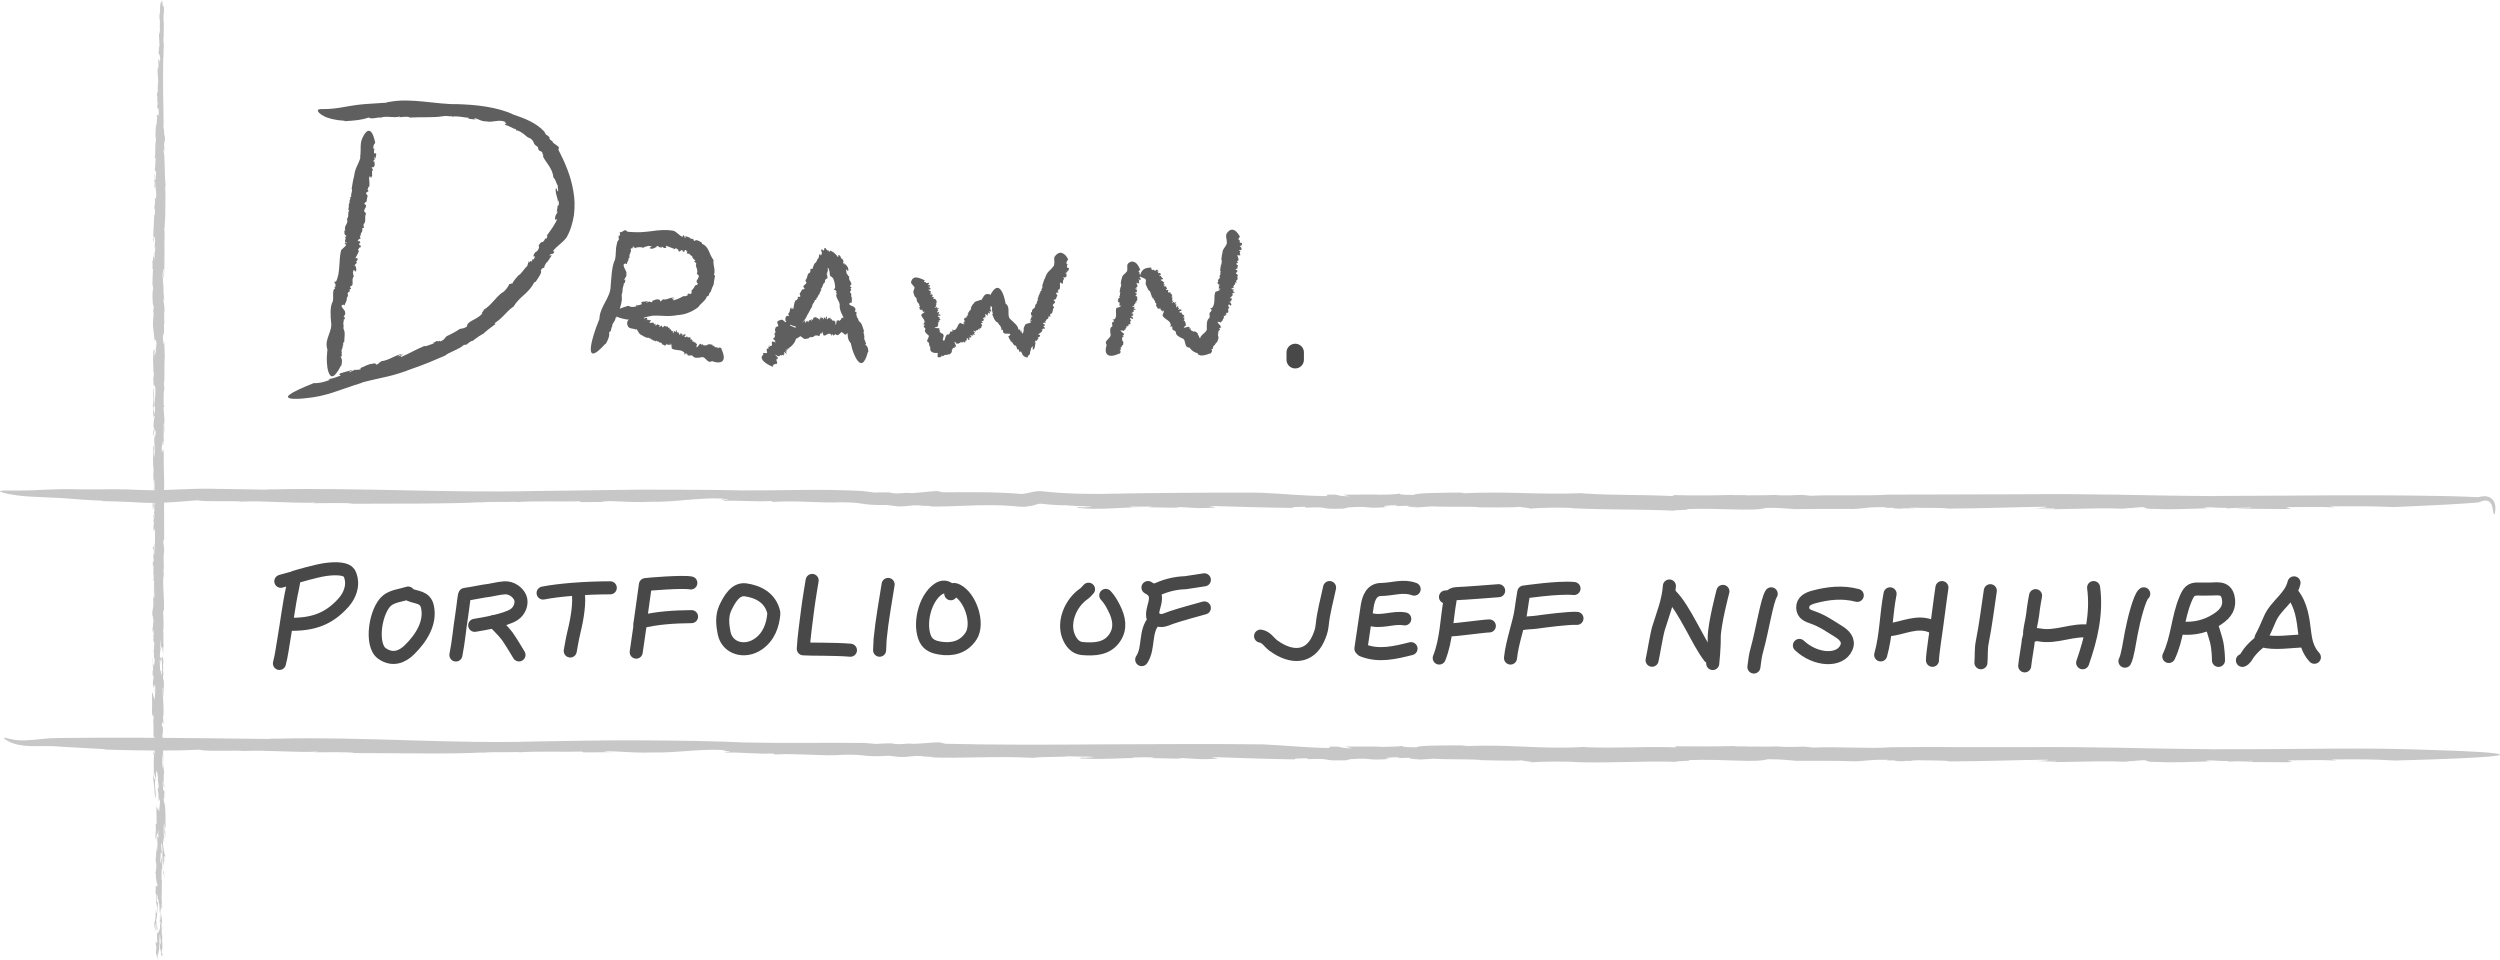 <?xml version="1.0" encoding="UTF-8"?>
<svg id="a" data-name="Layer 1" xmlns="http://www.w3.org/2000/svg" width="287.29" height="110.32" viewBox="0 0 287.29 110.32">
  <defs>
    <style>
      .b {
        stroke-width: 1.5px;
      }

      .b, .c {
        fill: none;
        stroke: #484848;
        stroke-linecap: round;
        stroke-linejoin: round;
      }

      .c {
        stroke-width: 2px;
      }

      .d {
        fill: #5f5f5f;
      }

      .d, .e {
        stroke-width: 0px;
      }

      .e {
        fill: #c7c7c7;
      }
    </style>
  </defs>
  <g>
    <g>
      <path class="e" d="M245.56,58.44l-.73-.05s.2.04.73.05Z"/>
      <path class="e" d="M59.44,57.69c-.06,0-.12,0-.17.01.12,0,.16,0,.17-.01Z"/>
      <path class="e" d="M216.98,56.83s.03,0,.04,0c.06,0,.13,0,.19-.01h-.23Z"/>
      <path class="e" d="M254.5,57.01c-9.85-.07-12.46-.29-22.66-.21-4.87.01-10.06.03-14.82.04-2.26.17-6.25,0-8.92.13l-1.04-.1c-.92.05-2,.08-2.93.03l.06-.03c-1.38.07-2.93.03-3.61.06l.06-.03h-1.67s.29-.03.29-.03c-2.4.07-4.88.09-7.04.02l.18.12c-4.64-.2-6.35-.06-10.55-.31l.06-.03c-5.34.21-8.41-.24-13.89.02.68-.04-.29-.06-.24-.09-2.52.03-5.22.05-5.26.27-1.84,0-1.5-.07-1.74-.16.01.1-1.59.14-3.02.15l.66-.04-4.11.03.81.19c-2.18-.06-.55-.23-2.64-.19l.03.16c-3.02-.03-4.78-.27-7.7-.39-6.05-.03-12.39.02-18.55.14-1.54,0-3.06-.02-4.57-.13l-1.12-.09c-.4-.03-.68-.1-1.23-.1-.95.07-1.61.39-2.15.31-3.04-.25-6-.18-8.82-.18l-.5-.1c-.22-.16-3.1.33-3.53.16l-1.3.08c-.37-.03-1.13-.09-.49-.11-1.2-.03-1.22-.02-2.1,0l-1.3-.17c-4.81-.27-8.9-.05-13.94-.07-3.03-.09-7.39-.08-11.81-.09-4.42.06-8.92.12-12.22.16-9.24.22-19.97-.38-29.43-.2-.15-.01-.43-.01-.67,0s-.43.03-.43.04l-4.33-.07c-1.44-.02-2.89-.07-4.35-.01,0,0-.66.03-1.75.07-1.08.04-2.58.12-4.25.04-1.73-.11-3.69-.07-5.57-.06-.95.01-1.84-.02-2.79-.03-.93,0-1.81.04-2.62.07-3.24.21-5.41-.04-4.91.23.25.13,1.2.4,3.12.54.95.07,2.15.1,3.58.17,1.41.08,3.15.27,5.14.33l-.21.04c1.18.02,2.25.04,3.23.1.95.06,1.95.12,2.82.1,1.78-.02,3.33-.17,4.95-.3.5.19,3.88.05,4.98.14l-.11.02c2.89-.14,5.95.22,8.73.1-.11.02-.17.08-.81.08,2.03-.01,4.8-.07,4.96.06,4.85-.03,11.61.03,14.72-.18l-.21.04c1.77-.14,2.29-.02,4.27-.09.11.02.25.03.23.03,1.93-.14,5.62-.02,7.18-.08l.1.09,3.84-.02-1.43-.02c.5-.24,2.9.15,5.68,0,2.61.07,5.29-.48,8-.37,1.29-.12-1.14.19.79.09.06.13-.9.08-.4.18,1.89-.07,3.11.11,5.44.02l.1.1c3.05-.19,5.74.16,7.76.04,3.14,0,2.07.36,5.37.31l1.28.16c1.42.03,1.01-.16,2.58-.11-.09.09,1.97.02,1.06.13,1.76.02,3.54-.09,5.45-.14.95-.02,1.94-.03,2.97.01.51.03,1.04.06,1.57.11l.43.04c.2.02.38,0,.56,0,.35-.03.66-.1.93-.14.23-.09.52-.18.75-.2.07,0,.1,0,.19,0l.3.03.61.06c.81.07,1.59.11,1.98.07.12.12,4.71.15,2.07.25-.23,0-.63,0-.6-.03l-.32.09c2.67.28,4.85-.06,7.45-.06-.77-.02-1.8,0-1.12-.08h2.42s-.5.08-.5.08l3.61.05-.5-.1c1.77.05,2.39.23,4.39.08.9-.08-1.68-.14.19-.17,2.36.07,5.91.18,8.93.21-.28-.12.53-.11,1.37-.13l.1.1c3.2-.14,1.17.22,4.35.11l-.28.07.84-.21c2.87-.2,1.55.21,4.74-.06-1.26.02-.59-.22.96-.18l-.39.1c.86-.02,1.15-.06,1.72-.04-.51.05-.27.14.99.12l-.85.12,2.39-.18c1.84.1,4.76-.02,5.52.11,0,0,3.96.07,4.87-.08-.8.09,1.39.13.77.24,1.03-.11,4.06-.19,5.26-.05h-.23c4.47.2,7.66.09,11.71.28-.18-.11,1.95-.04,1.43-.19,4.17-.14,7.6.31,9.11-.14,1.9-.02,2.25.11,3.23.13l-.45.02c3.55-.03,4.58-.04,7.22-.02,1.32-.04,1.53-.25,3.89-.2-.76.08.2.07,1.08.07-.56.01-.74.04.42.1.16-.03.42-.04.65-.05,0,0,.06.01.03.02,1.47-.03,1.22-.05.53-.07.03-.01-.02-.03-.23-.05,1.53.11,4.26,0,4.45.14,4.43-.03,7.6-.17,11.29-.22.41.08-.45.14-1.52.17l2.62-.02c-.02.11-1.5.06-2.31.08,3.11.18,6.42-.16,10.07,0l.76-.08h.22s.81-.09,1.35-.1c.52.09-.04.22,1.77.21,1.43.09,4.06-.04,5.94-.09-1.01-.02-.68-.07-.25-.1.9,0,1.42.09,2.12.05l.09.13c-.35-.13,2.36-.12,2.7-.16.51.1-1.4.06-1.63.13,3.62.04,1.81.02,5.43.05,1.93-.07-.35-.12.58-.22,1.71,0,3.37-.07,5.33.03l-.62-.12c3.21-.03,5.13-.02,7.29.08,4.85-.2,7.95-.37,9.71-.52.17-.02.36-.13.61-.19.2-.08.64-.07.85.21.19.24.22.45.25.6.02.13.04.25.06.35.07.36.13.46.18.36.02-.05.05-.15.06-.29.01-.14.05-.28.02-.64-.03-.17-.05-.4-.27-.69-.23-.31-.7-.45-.95-.44-.52.02-.84.16-.82.11-.97-.05-2.18-.08-3.08-.11-.91-.02-1.57-.03-1.57-.03-9.38-.16-14.26-.02-25.47,0Z"/>
    </g>
    <g>
      <path class="d" d="M43.39,41.62h.2s-.06-.03-.2,0Z"/>
      <path class="d" d="M51.99,13.4s-.03,0-.05,0c.03,0,.04,0,.05,0Z"/>
      <path class="d" d="M51.16,40.85h-.01s-.03.03-.04.04l.05-.04Z"/>
      <path class="d" d="M41.61,43.95c2.54-.66,3.29-.62,5.84-1.61,1.24-.42,2.51-.96,3.69-1.47.5-.43,1.6-.7,2.16-1.23l.31-.04c.2-.17.43-.37.68-.44v.04c.29-.26.67-.47.8-.61v.04c.13-.09.26-.18.38-.27l-.04.09c.49-.46,1.03-.87,1.52-1.22l-.13-.08c1.08-.71,1.23-1.23,2.17-1.91v.03c.76-1.28,1.77-1.51,2.43-2.89-.08.17.11-.02.12.02.39-.56.81-1.16.59-1.33.29-.4.3-.28.43-.27-.1-.07.11-.45.32-.75l-.06.17.6-.89-.31.04c.4-.42.31.05.6-.43l-.16-.1c.5-.63,1.02-.86,1.55-1.54.45-.78.72-1.7.86-2.6.1-.91.1-1.83-.07-2.71-.28-1.77-.98-3.34-1.72-4.78l.04-.2c.15-.19-.78-.54-.7-.75-.1-.08-.2-.16-.31-.23-.04-.1-.17-.29,0-.19-.23-.26-.27-.25-.48-.39-.05-.12-.12-.23-.19-.35-.97-1.02-2.21-1.48-3.55-1.94-.74-.38-1.9-.7-3.09-.9-1.19-.2-2.42-.26-3.3-.29-2.48.05-5.37-.76-7.9-.25-.08-.02-.29.06-.29.08l-2.3.15s-.69.04-1.64.19c-.92.16-1.94.35-2.69.38-.74.04-1.28-.06-1.25.21.03.12.2.36.69.61.48.26,1.3.48,2.41.54l-.05.05c1.31-.08,1.98-.14,2.84-.43.16.26,1.02-.05,1.32.01l-.03.02c.74-.27,1.56.08,2.28-.15-.03.02-.04.1-.21.11.53-.06,1.25-.14,1.29.02,1.26-.08,3,.03,3.82-.16l-.06.04c.47-.15.59.01,1.11-.03.03.02.06.04.05.05.51-.13,1.45.12,1.86.12v.11c.34.04.67.08.99.13l-.36-.09c.18-.27.71.31,1.44.27.64.17,1.48-.28,2.13.06.36-.03-.35.13.16.17-.03.15-.25.02-.16.18.49.08.74.37,1.28.5l-.03.12c.39.01.66.27.92.44.24.21.44.41.71.47.64.45.17.57.87.98l.09.33c.2.27.3.06.48.41-.09.04.22.42.01.31.33.76,1.12,1.36,1.24,2.51.26.17.32.73.49.88-.04.02.02.3.04.5.01.2,0,.31-.14.02-.03-.05-.04-.14,0-.14l-.13-.05c-.1.63.28,1.09.25,1.71.04-.18.02-.42.1-.26,0,.19.01.38-.02.57l-.09-.12c-.05.27-.08.55-.14.82.05-.03.1-.06.14-.09-.15.39-.36.48-.32.95.02.22.29-.31.18.1-.23.51-.69,1.16-1.14,1.76.15.02.04.18-.06.37l-.11-.05c-.34.76-.38.08-.76.83l-.02-.11.07.33c-.26.75-.45.19-.69,1.08.17-.28.3.03.03.32l-.03-.15c-.11.19-.11.28-.22.39.03-.14-.09-.15-.27.12v-.26s-.18.62-.18.62c-.38.31-.73.99-.98,1.04,0,0-.71.73-.73,1.02.05-.22-.35.16-.34-.04-.07.28-.53.92-.84,1.05l.03-.05c-.89.71-1.27,1.49-2.16,2.02.12.08-.35.35-.13.41-.73.81-1.76.83-1.78,1.5-.4.28-.56.19-.79.29l.08-.08c-.76.49-.99.61-1.6.89-.28.2-.22.44-.81.63.14-.17-.08-.06-.29.03.13-.07.16-.12-.15-.07-.03.04-.08.09-.13.12,0,0-.02,0-.02-.02-.35.17-.27.18-.1.13,0,.02.02.03.08.04-.42.03-1.04.42-1.15.27-1.07.45-1.79.89-2.69,1.28-.13-.05.06-.2.31-.32l-.64.25c-.04-.12.35-.19.54-.29-.84.07-1.53.74-2.5.84l-.16.16h-.06c.02.05-.17.18-.3.24-.16-.07-.07-.25-.52-.1-.39,0-1,.36-1.46.54.26-.05.19.03.1.1-.23.07-.39,0-.55.09l-.06-.14c.13.11-.56.31-.63.39-.16-.07.33-.19.37-.29-.92.26-.46.13-1.37.38-.46.24.12.12-.08.3-.43.14-.83.35-1.35.38l.19.09c-.8.3-1.3.4-1.88.38-2.97,1.19-3.25,1.58-2.75,1.74.5.15,1.75,0,1.75,0,2.53-.23,3.72-.9,6.57-1.79Z"/>
    </g>
    <g>
      <path class="e" d="M245.82,87.53l-.73-.05s.2.04.73.05Z"/>
      <path class="e" d="M59.7,86.47c-.06,0-.12,0-.17.01.12,0,.16,0,.17-.01Z"/>
      <path class="e" d="M217.24,85.87h.04c.06,0,.13,0,.19-.01h-.23Z"/>
      <path class="e" d="M254.75,86.11c-9.84-.09-12.44-.31-22.64-.25-2.43,0-4.94,0-7.44,0-2.52-.04-5.02,0-7.39.01-2.26.2-6.2-.1-8.89.04l-1.03-.11c-.92.04-2.01.06-2.93,0l.06-.03c-1.38.06-2.93,0-3.62.03l.06-.03h-1.67s.29-.04.29-.04c-2.4.06-4.88.06-7.06.03l.18.12c-4.66-.12-6.36.14-10.56-.02l.06-.03c-5.32.32-8.36-.34-13.86-.08.68-.03-.29-.06-.24-.09-2.53,0-5.22,0-5.27.22-1.84-.02-1.5-.09-1.74-.18,0,.1-1.59.13-3.02.13l.66-.04h-4.11s.81.21.81.21c-2.18-.07-.55-.23-2.64-.2l.03.16c-3.02-.05-4.78-.29-7.7-.42-6.07-.07-12.36-.02-18.55,0-6.19.05-12.27.07-17.91-.07l-.5-.12c-.22-.17-3.12.25-3.54.09l-1.31.08c-.37-.03-1.15-.07-.49-.1-1.21,0-1.24.02-2.12.07l-1.3-.11c-4.79-.06-8.87.05-13.91-.06-3.03-.15-7.4-.22-11.83-.24-4.43-.03-8.91.09-12.2.13-9.23.29-19.95-.56-29.41-.33-.15-.01-.43,0-.67,0-.24.01-.43.03-.43.04l-8.65-.1s-2.62-.02-6.06-.04c-1.72,0-3.64,0-5.54,0-.95,0-1.89.01-2.8.02-.9.02-1.8,0-2.64.08-1.65.19-2.92.29-3.73.11-.8-.15-1.19-.34-1-.12.18.18,1.02.82,2.98.87.97.04,2.14-.07,3.56.07,1.45.08,3.15.18,5.13.29l-.21.04c4.73.13,7.71.17,10.98.01.51.23,3.89.06,5,.14l-.11.02c2.89-.15,5.95.2,8.73.06-.11.02-.17.08-.81.08,2.03-.01,4.8-.04,4.95.09,4.85,0,11.61.14,14.72-.07l-.21.04c1.77-.14,2.29-.02,4.27-.09.11.02.25.03.23.03,1.93-.14,5.63-.02,7.19-.08l.1.09,3.84-.02-1.44-.02c.5-.25,2.9.16,5.68.05,2.6.07,5.28-.43,7.98-.28,1.29-.1-1.14.17.79.11.06.13-.9.07-.4.18,1.89-.03,3.1.17,5.44.12l.09.1c3.05-.15,5.74.23,7.77.04,3.14-.08,2.1.3,5.38.11l1.27.14c1.4.02,1-.16,2.56-.1-.1.08,1.96.07,1.05.15,3.51.14,7.13-.18,11.76.05,1.01-.16,3.34-.06,4.09-.19.12.07,4.67.02,2.05.17-.22.01-.62,0-.59-.02l-.31.1c2.64.18,4.79-.08,7.41-.04-.77-.04-1.8-.03-1.11-.1l2.43.03-.51.08,3.61.07-.5-.1c1.77.06,2.39.24,4.38.1.9-.08-1.67-.15.19-.17,2.36.08,5.9.21,8.92.25-.28-.12.53-.11,1.37-.13l.1.1c3.2-.12,1.17.23,4.35.13l-.28.07.84-.2c2.87-.18,1.55.21,4.73-.04-1.26.01-.59-.22.96-.17l-.39.09c.86-.01,1.14-.05,1.71-.02-.51.05-.27.14.99.13l-.85.11,2.38-.15c1.84.12,4.76.02,5.51.17,0,0,.99.02,2.09.04,1.11.02,2.33.03,2.78-.04-.8.08,1.39.15.76.25,1.03-.09,4.07-.14,5.28-.03h-.23c4.5.14,7.68-.16,11.71-.03-.18-.12,1.94-.06,1.42-.2,4.17-.16,7.58.35,9.09-.1,1.89,0,2.24.13,3.22.16l-.45.02c3.55,0,4.57-.02,7.22.06,1.33-.02,1.54-.22,3.9-.17-.76.08.2.07,1.09.07-.56.01-.74.05.42.1.16-.03.42-.04.65-.06,0,0,.06.01.03.02,1.47-.03,1.22-.06.53-.07.03-.01-.02-.03-.23-.05,1.53.1,4.25.01,4.43.17,4.43-.01,7.6-.16,11.29-.2.41.08-.45.14-1.52.16l2.62-.02c-.02.11-1.5.06-2.31.08,3.11.18,6.42-.15,10.08.02l.76-.08h.22s.81-.09,1.35-.1c.52.09-.04.22,1.77.21,1.43.09,4.06-.03,5.94-.08-1.01-.02-.68-.07-.25-.1.9,0,1.42.1,2.12.06l.09.13c-.36-.12,2.36-.1,2.69-.15.51.1-1.4.07-1.63.13,3.62.03,1.81.01,5.43.04,1.93-.07-.35-.12.58-.22,1.71,0,3.37-.08,5.33.02l-.62-.12c3.21-.05,5.13-.02,7.29.12,23.9-.64,5.05-1.19,5.05-1.19-9.4-.36-14.27-.08-25.47-.11Z"/>
    </g>
    <g>
      <path class="e" d="M18.39,109.32v-.27s0,.1,0,.27Z"/>
      <path class="e" d="M18.32,109.55v.02s0,0,0-.02Z"/>
      <path class="e" d="M17.78,20.73c0-.1-.01-.19-.02-.24,0,.15.01.21.02.24Z"/>
      <path class="e" d="M19,37.11s-.01-.01-.02-.01c0,.02.01.03.02.01Z"/>
      <path class="e" d="M18.41,106.09v.13s0-.09,0-.13Z"/>
      <path class="e" d="M17.9,16.5s-.01-.03-.02-.03c0,.02.01.03.02.03Z"/>
      <path class="e" d="M18.96,96.03v-.12s0,.08,0,.12Z"/>
      <path class="e" d="M17.56,40.4c0,.06.02.09.02.11,0-.07-.01-.11-.02-.11Z"/>
      <path class="e" d="M17.75,40.46c-.06-.83-.11.18-.17.05.02.22,0,.7.05.47-.12.44.07,1.32-.03,1.79.01.02.05-.25.08.07.01.49-.04.45-.07.65.03.15.06.89.04.82.03.33.12-.35.17.11.08.31.01.73.03,1.09-.06.44-.04-.43-.07-.62l.04,1.23c-.04.36-.08-.16-.07-.53-.05.49,0,1.12.06,1.27-.02.31,0,.47-.03.76-.03-.29-.15-.27-.16-.72,0-.74.09.27.11-.36l-.07-.05c.04-.27-.01-.49-.02-.78.02-.16.02.04.03.14,0-.53.03-.95-.05-1.34-.06.71.02,1.78-.06,2.09l.08,1.41s.09-.49.13-.09c-.08.16-.12.58-.14,1.13.09-.2.07.87.14.6-.04-.25.03-.38.04-.42,0,.53.08.07.08.36-.03.96-.06-.04-.1.91-.04-.2-.12-.71-.15-1.23-.04.04,0,.52-.05.74.05-.31.08.22.1-.04.03.76.11,1.65.12,2.58-.13-.14-.08-1.56-.24-1.27.01.45.08.45.06.82-.08.31-.02,1.07-.03,1.69l.04-.27c.03.24,0,.67-.01.94l-.02-.07.02.27s-.01.05-.01.05c.04.3,0,1.05,0,1.62.06,0,0-.56.02-.83.02-.07.05-.6.09-.34,0,.7.06,1.2.05,1.99l.02-.25c.04.25.02.6.01.98-.05.69-.08-.51-.12-.09-.05-.27.02-.74-.06-.82l-.09.43c.05.36-.03.76-.03,1.02l.04-.27c.07.05.01.31,0,.44l.1-.18c.02-.4-.06-.67,0-.96.02.71.11.54.1,1.4-.04.04-.01-.16-.04-.25-.03.29.05.6.01,1.07-.02-.27-.06-.71-.11-.36l.07.25c-.01.22-.04.13-.05.22-.02.31.08-.07.05.42-.02.07-.03.23-.05.16,0,.56.02.27.05.8,0-.47.12-.49.13,0-.02.69.04,1.16-.06,1.63l.05.31c-.07-.2-.03.44-.04.65-.08.07.01-1.03-.12-1.03-.02.45-.05.26-.09.11,0,.49.09.18.14.4-.03,0-.02.83-.08.54,0,.42.07.49.06.8-.03-.05-.07-.1-.11-.07.03.04,0,.43-.01.51.02-.07.07.14.05-.22.06.09,0,.85.05.83-.07.04-.02.78-.05,1.16.17-.04-.06-.71.08-.83.05.51,0,1.7.06,2.52-.04.71-.06,0-.13.14-.02-.65.03-.82,0-1.38-.03.62-.02,1.63.02,2.09,0,.67-.17.74-.14,1.56.05-.11.07-.09.09-.34.02.22,0,.47,0,.71.03.14.04-.36.07-.04-.01.13-.02.4-.06.34v-.05c.04.78-.14.56-.04,1.23.03-.05,0-.2.01-.36.04-.13.1.29.11.6-.04-.06,0,.27-.02.49-.06.14-.01-.54-.05-.65v.6s0-.13,0-.13l.05.65c-.02-.45.08-.22.08-.02-.02.45-.03.91-.1.85.07.06.06.62.07,1.02.03-.43.06-.05.08.07l-.07.65c-.01-.69-.06.14-.11-.02-.07-.2-.03-.62-.02-.98-.13.71.06,1,0,1.61-.03,0-.07-.06-.06-.33-.02.11.06.56.02.98.02-.11.09-.34.11.07l-.08.54c-.02.63.08.22.11.74l.06-.34c.07.06,0,.71.07.73,0-.33-.05-.51-.03-.85.07-.13.04.44.07.63-.04.71-.04.56-.1,1.09-.11.02-.14-.87-.29-.76.01.69.04,1.69,0,2.14.03.62.12.56.19.47.01.26,0,.38-.02.54l-.03-.29c.04.76.05,1.2.04,2,.02.45.09.27.14.16v.49s.02-.07.02-.07c.07.11.05.55.05.87-.03,0-.04-.2-.06-.18-.03.29-.01.73.02.96-.03,0-.1-.2-.09-.54,0-.04.02-.02.03-.05l-.04-.58c.04.67-.03,1.07-.11,1.06.05.67.07-.55.11.25-.13,1.06.08,2-.11,2.59.06.49.15,1.07.18,1.83.06,0,.04.51.12.43.06-.73-.17-1.36-.07-1.94-.04-.32-.09-.21-.13-.36-.01-.29-.01-.56.02-.6.06.67.16.18.19,1.03.05-.11.01-.8.02-1.11.03.09.06,0,.08-.2.06.22.11.7.17.96-.03-.09-.04.08-.06,0l.12.89c-.03.27-.07.35-.11.2,0,.49.11,1.32.01,1.33.04.63.05-.2.07-.26v.05s-.02-.67-.02-.67c.11-.08,0,.76.11.87.2.1-.03.95.01,1.42l-.16-.54.05.47c-.06-.27-.16-.27-.23-.68.02.65,0,1.58.04,2-.04.16-.09.24-.14.17.11.65-.02,1.02-.01,1.58.07.59.06-.6.14-.17-.03.18,0,.51.02.67-.03-.18,0-.82.02-1.25,0,.33.07.29.11.38v-.55c.09.03.02.67.07.92-.08-.16-.08-.07-.16-.23.04.47.05,1.18,0,1.58-.03.24-.04-.2-.06-.32-.05.11.04.47-.03.56-.05-.07,0-.29-.02-.45l-.02,1.37s-.04-.34-.03-.56c-.04.42-.02.72.08,1.21-.04.47-.1,1.01-.14.85.01.22.05.07.08.07-.03.63.07.71.06,1.09l.07-.29c-.08.61.09.15.03.69-.06-.09-.13-.06-.2.03.06.09,0,.43-.02.67.07-.14.03.51.11.13.03.55-.07.8,0,1.2.03-.25.04.47.1.26-.02.53-.1.89-.17.74.01-.18.05-.47,0-.45l-.03.96c-.04.24-.06.54-.14.58.07.31-.08.91,0,1.15-.05-.33.03-.58.05-.71v.15s.01-.04.02-.08l.11.42c.06-.4-.08-.07-.06-.64.13-.49.14,1.11.23.6.05-.42-.06-.35-.1-.69v.09s-.03-.78-.03-.78c.04-.03.06.2.06.2.03-.94.1-1.09.16-2.1-.02.07-.15.27-.15-.19-.02-.33.06-.36.08-.63,0,.16.07.31.01.53h.08c.07.75.16.36.15,1.39.06.05.06.8.02,1.36l.06-.27c.09.58-.09.11-.02.85-.12.3-.26.87-.34.45-.04.53.02.71.02,1.18-.09.29-.1-.15-.19-.09.01.35.04.78.1.52l-.06.65s-.02-.22,0-.31c-.04.25.02.75.09.88-.02-.05-.05-.21-.04-.29.02.28.22.71.27.72-.19-.33-.09-.39-.18-.78.03.03.07.1.09.3,0-.32.01-.65.08-.79-.06.29.01.46.03.51,0-.23.02-.75,0-.94.1-.04-.01-1.01.09-.67-.04-.05-.03-.43,0-.63.04.02.06.52.11.74.05,1.01-.08-.02-.11.22,0,.25,0,.54,0,.79.02-.08.06.31.07-.19.06.25.07.71.09,1,.04.06,0-.15,0-.23.04.08.19.4.15-.06,0,.14-.06-.24-.08.02-.04-.18.05-.87.09-.6,0-.33-.05-.92-.06-1.16.05-.07.02.22.04.34l-.02-.88-.05.25c.04-.65-.06-1.06-.09-1.59.08.07.07.51.11.85.1-.32-.05-.22-.02-.76.02-.07.04-.09.06-.05l-.06-.43c.01-.13.03-.05.03,0-.06-.74-.12.01-.11-.98-.06.6.04.51.01,1.01-.07.29-.08-.58-.11-.73.04-.49.16-.54.12-1.16.02.44.07.02.05.64.03.35.04-.18.09-.25,0-.16-.09.1-.06-.35v.02s-.04-.75-.04-.75c.07-.69-.03-1.56.08-2.03l-.09.11c0-.44.02-1.05.01-1.36.05.07.05.36.05.67.04-.78,0-1.48-.08-2-.06.38-.06.44-.1.8-.11-.51.08-.6.02-1.26.08-.02.07.2.15.04-.06-.27-.05-.73-.1-1.04.08-.17.15.12.17.8-.07.51.06,1.08-.02,1.5l.05-.26c.02.51,0,.82.03,1.26v-.02s.06.22.06.22v-.24c.05.16.11.66.11.8.01-.73-.12-.79-.19-1.14.02-.66.17-.91.1-1.35.04-.04.08-.4.12-.11.02.37-.03.62.02.66,0-.39.03-.24.02-.82-.07-.11-.15-.55-.21-.96-.05-.44-.05-1-.04-1.35.02.44.09.87.15.76-.08-.25.04-.86-.06-.73,0-.51-.03-1.36.06-1.42.05.48,0,.95.03,1.36,0-.11.02-.22.04-.16v.6c.04-.46.07-.37.05-.95,0,.04-.02.11-.03.06,0-.15,0-.33-.01-.47l.08-.02c-.05-.44.03-1.28-.06-2.07l.02.07c0-.64-.17-.68-.21-1.37.05.2.08.11.11.07-.05-.34,0-.53.02-.87-.04.4-.1-.27-.11.02-.08.02-.11-.69-.11-1.05.1-.22.09,1.12.19.57,0-.36-.07-.45-.08-.2,0-.45,0-1.14.05-1.47-.09-.54-.06-.76-.17-1.1,0,.29.09.3.05.67l-.09-.4c-.01-.52.04-.94.05-1.3l.04.38v-.02c.02.14.01.63.07.58-.08-.34-.01-.61-.07-1.06v.02c-.06-.79.12-1.37-.02-1.87,0,.14-.06.43-.09.34.04-.18.03-.67.07-.65v.16c.03-.45.04-.72.03-.88-.05-.13-.1,0-.12-.32.05-.79.12.33.18-.21l-.05-.75.05-.16c.06-1.11-.1-1.96-.09-3.14.08-.02.11.84.11,1.13.08-.36-.02-.89.03-1.38.02-.45-.06-.8-.1-.73-.03-.56.05-.4.07-.47-.09-.18-.05-.89-.07-1.34l.05-.02-.06-.71c0,.18-.05.02-.08.02v-.18c-.14.69.09,1.56-.07,2.27-.02-.22-.05.07-.06-.15,0-.18.01-.22.03-.24-.04-.11-.08-.4-.08-.02-.11-.02-.07-.78-.11-1.31.07-.42.1.44.15.65,0-.2-.05-.36-.02-.65l.08.07c-.04-.73-.07-.2-.15-.36-.1-.2,0-.65,0-.85l.02.22c.04-.56-.05-.69-.04-1.2l.07-.24c-.09.64.11.78.06,1.14.08-.92.16.2.23.49-.01-.4,0-.76.05-.98-.1-.58.05-1.22-.07-1.78.02-.31.05.27.06-.05.01-.6,0-1.23-.04-1.87,0-.33.04-.27.08-.36.06-1.58-.13-2.2-.07-3.92l.04.25c.01-.36.03-.67-.03-.85.14-.45-.07-1.54.08-2.12.03-.76-.09-.8-.1-1.4.03,0,.09.18.11-.13,0-1.98-.01-3.72-.02-5.88.01.02.02.13.02.18.03-1.4-.09-2.78-.04-3.94-.02-.22-.04-.87-.1-.67-.01.27-.08.31-.13.29-.05-1.03.11-.51.1-1.2.11-.22.07.44.16.44l-.06-1c.04-.56-.01-1.12.04-1.61-.01.22.08.07.03.43,0-.06-.01-.02-.02-.07-.02.84.05.45.06,1.2-.02-.65-.04-1.54,0-2.12-.07.13-.03-.47-.07-.63v-.04s-.04-.36-.05-.47l.09-.14c-.01-.25-.05.07-.06-.18-.02-.36-.03-1.65.07-1.74,0-.44-.06-.56-.05-1.02.02.04.03.14.05.16.02-.96-.01-2.14.05-3.05-.02-.74-.04-1.38-.1-1.85,0,.2-.02.78-.07.42-.04-.2-.02-.51-.04-.82.05.07.05-.78.08-.16.11-.15-.02-1.33.09-1.32-.03-.14-.01-1.02-.07-1.35.05-.07.03.47.06.47v-.4s.02,0,.02,0c.03-.76-.1-.91-.12-1.36v.02s0-.31,0-.31l.09.36c-.01-.49-.09-.74-.1-1.29l.03-.05-.03-.33c0,.06.02.07.02.04-.08-.31-.05-1.02-.12-1.31.01-.22.11-.4.04-.69l.1.05c.01.73-.07.27-.03,1.03.14-.56.1-2.14.12-3.19-.05-.85.09-2.25-.06-2.61l.06.09.08-1.43c0-1.22.07-2.47,0-3.39l.05-.25c-.16-.96-.04-3.27-.24-3.9.05-.54.08.16.11.22.02-.4-.11-1.07,0-1.45.03,0,.02.56.05.31.06-.29-.05-.42.01-.74-.06.15-.13-.53-.13-1.01q0,.09-.01.13c-.05.07-.03-.29-.04-.49,0,0,.01.02.02.07-.05-2.52-.09-5.4-.04-8.05l.05.49c-.04-.38-.02-1.05-.01-1.27v.06c.09-.71-.1-.8,0-1.35v.11c-.01-.85.07-1.37-.02-2.2,0-.66.05-.59.07-1.05-.03-.38-.1-.56-.11-.58v.18c-.03.2-.07-.4-.11-.67-.07.21-.22.11-.25.88.07.56-.1.55-.06,1.18.14.36-.04.91.08,1.48-.09-.3-.02.69-.13.19-.05.24.1,1.23.03,1.68-.02-.07-.04-.06-.05-.16.06.63-.05.44-.04.91l.08-.02c.03.18-.03.24-.01.4,0-.13.05-.4.08-.26.02.22.05.4.05.63-.03,0-.05-.16-.06-.27,0,0,0,.51-.04.55-.03-.18-.03-.42-.08-.58-.02.67-.03.05-.09.38.1-.09.05.58.07.94-.04.04-.01-.25-.04-.34-.17.69.03,1.03,0,1.92-.01-.02-.02-.13-.03-.18.03.42-.06.71,0,.98-.02.4-.11.07-.11.69.1-.18-.02.73.09.74l-.06.47c.05.42.18-.11.18.7-.05.74-.18-.07-.24.36l.06.18-.05.36v-.06c.01.22,0,.62-.04.62-.02-.04-.02-.27-.05-.31.05.36-.16,1.43,0,1.81-.03.21-.03.65-.09.6.07.19-.03.97.01,1.25-.02-.04-.07.24-.05.45.03-.29.05-.11.09.09-.05.26-.02.98-.1,1.09.04.4.1.25.17.34-.05.26-.05,1.07-.15.93.01-.22.04-.71-.03-.62-.04.42.03.18.03.52-.02-.03-.06.23-.09.17,0,.2,0,.49-.01.78.05-.45.07.29.11.02l-.07-.43c0-.53.05-.11.08-.31.01.93.11.74.14,1.61-.02.17-.05.46-.06.54,0-.29-.09-.23-.11-.07.07.49-.07.87-.09,1.27.03-.35.08-.16.1-.04.04.83-.04.33-.09.69-.02,1.29-.15,2.1-.11,3.14l.09-.49-.08-.16c.07-.38.17.07.22.29-.03.05-.03.69-.06.44l.02.62c.04-.09.03-.49.06-.2-.03.2-.06.84-.1.44,0,.33,0,.74.06.67,0,.53-.1-.05-.13-.29-.01.42-.08.36-.1.24v.58c-.02-.13-.05-.13-.07-.25-.03.38.06.65,0,.98l.07.15c-.05,1.05-.06.94-.07,1.92l.05-.16c.09.74-.08.54-.04,1.54.03.56.05.93.13.85.03.33-.02.4-.05.55.04.25.12.8.08,1.2-.02-.28-.04-.5-.06-.74-.08.07-.02.87-.05,1.29.03.3.14,1.21.2,1.76.06-.24.16-.15.22.33-.05-.07-.05.64-.08.96-.05-.16-.11.73-.13.04.02-.2.09-.29.07-.56-.05.16-.11.6-.15,1.05-.02-.03-.06-.27-.06-.51.02.13.04.05.06.04Z"/>
      <path class="e" d="M18.41,106.09v-.07s-.02.09-.02.09c0-.03.01-.03.02-.02Z"/>
      <path class="e" d="M17.63,54.61s.01.1.02.1c0-.04-.01-.08-.02-.1Z"/>
      <path class="e" d="M17.59,64.49s.01-.01.02-.02c0,0-.01,0-.02.02Z"/>
      <path class="e" d="M17.84,106.71v-.18c-.01.06,0,.09,0,.18Z"/>
    </g>
    <path class="b" d="M33.33,71.74c2.66.04,4.48-.63,6.12-2.46,1.14-1.27,1.13-2.7.65-3.46-.27-.41-1.26-.58-2.72-.37-1.17.18-3.14.76-3.53.88,0,0-.2,1.1-.24,1.27-.42,1.88-.66,4-1,5.94-.16.9-.26,1.8-.5,2.7"/>
    <path class="b" d="M54.55,71.86c.98-.16,3.54-.59,4.52-1.23.71-.46.96-1.38.71-1.96-.25-.6-.99-1.17-1.8-1.12s-1.44.28-2.34.37c-.95.19-2.22.39-2.22.39-.08.01-.2,1.37-.37,2.46-.24,1.47-.35,2.97-.66,4.5"/>
    <g>
      <path class="d" d="M75.9,34.44l.1.05s-.03-.04-.1-.05Z"/>
      <path class="d" d="M71.53,33.49s0,.02,0,.03c0-.02,0-.03,0-.03Z"/>
      <path class="d" d="M80.28,35.25h0s-.01.02-.02.03l.02-.03Z"/>
      <path class="d" d="M74.92,36.28c1.31-.06,1.68.16,3.02-.08.14,0,.35-.04.58-.08.21-.05.43-.11.63-.2.41-.16.8-.39,1.12-.65.2-.38.83-.71.96-1.2l.2-.08c.03-.17.1-.34.22-.45l.03.02c.03-.25.18-.46.18-.59l.03.02c.03-.09.06-.18.08-.27l.03.06c.04-.41.1-.81.18-1.15h-.14c.2-.71-.08-.97-.06-1.71h.04c-.3-.4-.41-.74-.57-1.09-.16-.34-.38-.68-.83-.83.11.04.01-.09.04-.11-.34-.22-.69-.42-.84-.19-.22-.14-.14-.19-.11-.29-.07.1-.26.04-.48-.06h.12c-.2-.09-.4-.16-.6-.22l.03.25c-.27-.17.02-.29-.29-.34l-.05.18c-.4-.16-.59-.49-.99-.69-.88-.17-1.77-.09-2.64.04-.4.05-.79.09-1.18.11-.19,0-.39,0-.58,0-.24,0-.6-.02-.92-.05l-.18-.13c-.07-.1-.23-.02-.36.07-.14.08-.24.17-.37.08,0,.12.02.25.03.36-.05.05-.11.19-.13,0-.06.26-.03.3,0,.52l-.17.22c-.04.13-.07.26-.09.39-.03.14-.05.27-.06.32-.02.15-.02.3-.03.45-.01.3-.02.61-.1.93-.39.76-.41,2.19-.5,3.06,0,1.24-1.18,2.31-1.27,3.55-.04.03-.01.15,0,.16l-.41,1.06s-1.91,5.16,1.08,1.83l.03.04c.31-.55.46-.91.4-1.4.28.03.2-.47.33-.58l.02.02c-.08-.43.43-.68.38-1.1.02.02.08.05.06.14.06-.27.12-.64.28-.61.17-.63.5-1.49.36-1.96l.04.04c-.1-.27.06-.3.04-.58.02,0,.04-.02.05-.02-.1-.29.16-.74.13-.96h.11s.09-.5.09-.5l-.06.18c-.27-.13.26-.34.15-.75.1-.34-.48-.8-.27-1.13-.11-.19.19.18.13-.08.15.02.07.13.21.09-.03-.26.23-.37.18-.69h.12c-.15-.42.29-.71.13-.99-.05-.26.35.03.17-.26.05.02.1.04.15.07.03-.03-.16-.23-.02-.16.07.1.13.08.16.17.1.08.1.02.17-.03.25-.05.53-.09.84.03.12-.2.44-.1.53-.25.02.09.63-.01.29.19-.03.02-.08.02-.08-.02l-.03.12c.39.21.59-.16.91-.13-.09-.04-.22-.02-.14-.11h.29s-.06.11-.06.11l.43.06-.06-.12c.21.07.27.28.52.12.12-.09-.19-.18.04-.2.28.1.68.28.99.39,0-.14.09-.12.18-.12l-.02.12c.38-.07.06.28.39.26l-.05.07.17-.21c.37-.1,0,.26.45.14-.14-.06.07-.27.21-.12l-.1.08c.1.03.16,0,.2.06-.08.02-.11.13.02.19l-.16.07.34-.03c.11.21.43.29.37.46,0,0,.19.3.36.27-.13.01-.06.18-.2.21.14-.01.35.17.25.31h-.02c-.03.32.3.62.1,1.04.14,0,.03.2.22.17.1.5-.53.62-.09.98-.06.2-.22.15-.3.22v-.05c-.15.33-.22.42-.42.6-.05.13.09.34-.15.45,0-.13-.07-.05-.14,0,.04-.05.03-.09-.1-.08,0,.04,0,.07-.02.09,0,0-.01,0-.02-.02-.11.11-.08.12,0,.1,0,.02.02.03.05.04-.2-.03-.41.22-.5.06-.18.09-.37.19-.57.29-.2.09-.43.17-.66.23-.07-.08.04-.17.17-.22l-.34.07c-.01-.13.19-.09.29-.13-.43-.17-.81.29-1.31.15l-.09.11h-.03s-.09.12-.16.15c-.08-.1-.03-.26-.26-.23-.2-.09-.52.11-.76.19.13,0,.1.07.05.12-.12.02-.2-.09-.28-.03l-.03-.15c.06.14-.29.18-.33.25-.08-.1.17-.11.19-.2-.47.06-.23.03-.7.09-.24.14.06.14-.05.28-.22.05-.42.18-.67.1l.08.13c-.41.12-.67.09-.94-.06-1.6.46-1.76.83-1.54,1.07.17.24.8.38.8.38.63.18,1.12.19,1.7.1.32-.05.59-.13.86-.2.28-.08.6-.15.96-.21Z"/>
    </g>
    <g>
      <path class="d" d="M42.91,19.31l-.07.06s.05,0,.07-.06Z"/>
      <path class="d" d="M39.51,37.41s0,.01.01.02c0-.01-.01-.02-.01-.02Z"/>
      <polygon class="d" points="40.41 21.7 40.41 21.7 40.4 21.68 40.41 21.7"/>
      <path class="d" d="M41.43,18.09c-.29.94-.61,1.14-.74,2.16-.13.47-.2.99-.28,1.45.15.26-.14.61-.04.9l-.14.08c.04.1.05.21-.03.29h-.03c.05.14-.03.28,0,.35h-.03s-.02.15-.02.15l-.04-.04c.03.25,0,.49-.08.69h.14c-.24.43.01.65-.25,1.02h-.03c.26.58-.41.76-.17,1.36-.03-.08-.08.01-.11,0,0,.25-.04.52.23.58-.04.18-.11.13-.22.13.12.02.14.19.12.33l-.03-.07-.04.41.24-.04c-.1.2-.28,0-.27.22l.18.03c-.09.29-.4.41-.59.67-.3,1.17-.06,2.54-.58,3.59l-.15.03c-.21-.01.25.36.05.37l.07.15s-.09.1-.13.03c-.03.12,0,.13.05.22l-.15.11c-.17.46,0,.9-.12,1.39-.35.57-.25,1.74-.19,2.4.19.94-.75,1.93-.47,2.94-.03.03.03.12.05.12l-.07.89s-.05,1.09.19,1.76c.25.68.63.82,1.43-.74l.04.02c.1-.45.13-.73-.08-1.05.28-.04.04-.37.14-.48h.02c-.2-.28.21-.55.05-.83.02.01.1.02.1.09-.02-.2-.05-.47.11-.47,0-.47.15-1.12-.07-1.46l.04.03c-.15-.19,0-.23-.06-.43.02,0,.03-.02.04-.02-.15-.21.04-.56-.01-.72h.11s.02-.38.02-.38l-.04.14c-.29-.08.22-.27.06-.56.07-.25-.54-.6-.36-.84-.12-.15.21.14.13-.06.15.02.08.1.21.07-.05-.2.2-.28.13-.52h.12c-.17-.32.24-.53.07-.76-.05-.32.38-.15.2-.5l.18-.1c.05-.13-.18-.13-.08-.27.1.03.11-.18.19-.07.22-.31-.1-.73.24-1.14-.18-.13-.02-.34-.15-.44.09,0,.09-.45.23-.16.01.02,0,.06-.03.05l.11.05c.26-.22-.04-.49.04-.74-.05.07-.06.17-.13.09l.06-.23.09.07.12-.34-.13.03c.09-.16.31-.18.17-.41-.08-.11-.19.13-.2-.06.12-.21.31-.54.4-.82-.14,0-.12-.08-.13-.16h.12c-.1-.33.28-.05.21-.39l.08.04-.23-.13c-.18-.32.27-.1.01-.47,0,.13-.27,0-.19-.13l.11.06c0-.09-.05-.13-.02-.18.05.06.16.06.16-.07l.13.11-.16-.27c.16-.16.06-.47.23-.51,0,0,.15-.37,0-.49.09.1.18-.11.29-.02-.1-.12-.15-.44,0-.53v.03c.23-.41-.03-.78.21-1.15-.14,0-.03-.2-.21-.18-.11-.45.51-.67,0-.92.01-.19.18-.19.23-.28l.02.05c.04-.35.06-.45.13-.7-.02-.14-.27-.2-.15-.42.08.09.09,0,.11-.09,0,.06.04.08.13-.02-.03-.02-.04-.05-.05-.08,0,0,.02,0,.03,0,0-.15-.04-.13-.07-.07-.01,0-.04,0-.07.01.16-.12.09-.41.26-.4.06-.43-.04-.77-.02-1.14.1-.02.16.08.16.19l.03-.26c.13.03.04.16.04.24.28-.26-.06-.66.22-.97l-.08-.09.02-.02c-.05,0-.11-.1-.11-.16.12-.03.25.06.29-.12.14-.12.04-.4.02-.59-.04.09-.1.05-.12,0,.02-.09.14-.11.11-.19l.15.02c-.15,0-.1-.26-.15-.3.12-.03.06.16.14.19.07-.35.03-.18.1-.53-.07-.21-.15,0-.26-.11.01-.17-.05-.35.08-.52l-.15.03c-.03-.33.03-.51.21-.69-.51-2.55-1.34-.82-1.34-.82-.51.85-.24,1.41-.4,2.52Z"/>
    </g>
    <path class="b" d="M152.79,67.52c-.3,1.44-.71,2.87-.85,4.32-.05.6-.27,1.16-.47,1.59-.97,2.1-2.97,2.34-5.16.74-.48-.36-.78-.96-1.45-1.07"/>
    <g>
      <path class="d" d="M142.54,28.84l-.06.02s.05,0,.06-.02Z"/>
      <path class="d" d="M140,38.34h0s0,0,0,0Z"/>
      <polygon class="d" points="140.34 29.87 140.34 29.87 140.33 29.85 140.34 29.87"/>
      <path class="d" d="M140.97,28.01c-.19.48-.48.56-.5,1.1-.08.24-.09.52-.12.76.17.16-.08.32.06.49l-.13.03c.04.06.07.12,0,.16h-.03c.07.08,0,.15.03.19h-.03s0,.08,0,.08l-.04-.03c.06.14.03.27-.03.37l.14.02c-.21.2.05.35-.18.52h-.03c.29.34-.35.36-.08.71-.03-.04-.07,0-.11-.01,0,.14,0,.28.26.34-.03.09-.1.06-.21.04.12.03.15.12.13.19l-.04-.04v.22s.22.01.22.01c-.09.1-.28-.04-.25.08l.18.04c-.07.14-.37.17-.55.28-.23.59.07,1.36-.4,1.86h-.14c-.2-.04.26.22.07.2l.07.09s-.09.04-.13,0c-.02.06,0,.07.06.13l-.14.04c-.15.21.04.45-.08.67-.33.2-.29.79-.29,1.15.11.55-.87.73-.75,1.32-.03,0,0,.07.03.08l-.21.41s-.24.51-.19.91c.05.41.4.63,1.48.2l.04.03c.19-.18.27-.31.13-.55.26.09.11-.17.21-.19h.02c-.14-.21.29-.2.17-.41.02.01.09.05.08.08.01-.11.01-.27.16-.21.06-.25.28-.55.11-.81l.04.03c-.12-.16.02-.12-.02-.26.02,0,.03,0,.04,0-.12-.16.09-.29.05-.4l.1.03.05-.2-.05.07c-.27-.13.23-.08.1-.29.08-.12-.48-.47-.3-.56-.11-.11.19.13.13,0,.15.04.08.08.2.09-.04-.12.2-.12.14-.27l.12.03c-.16-.22.24-.27.06-.43-.05-.19.37-.03.19-.25l.17-.03c.04-.06-.18-.1-.08-.16.1.03.1-.08.19-.01.2-.14-.13-.41.19-.59-.18-.1-.04-.19-.17-.26.09.01.07-.23.22-.06.01.01,0,.03-.03.03l.11.04c.25-.08-.06-.27,0-.4-.05.03-.05.08-.12.03l.05-.12.09.05.1-.17h-.13c.08-.08.29-.06.15-.2-.08-.07-.18.05-.2-.06.11-.1.28-.25.35-.4-.14-.02-.12-.06-.14-.11l.12.02c-.12-.2.27,0,.18-.19l.08.03-.23-.1c-.19-.2.26-.02-.01-.26,0,.07-.26-.03-.19-.1l.11.05s-.06-.07-.03-.1c.05.04.16.05.16-.02l.13.08-.18-.17c.14-.07.03-.25.2-.25,0,0,.13-.18-.03-.27.1.07.17-.04.29.03-.11-.08-.17-.26-.02-.29v.02c.2-.2-.07-.43.14-.6-.14-.02-.04-.11-.22-.13-.12-.25.45-.3-.07-.5,0-.1.15-.08.19-.13l.02.03c0-.19,0-.24.06-.37-.04-.08-.28-.15-.19-.25.09.06.08,0,.09-.04,0,.03.04.05.12,0-.03-.02-.04-.03-.06-.05,0,0,.01,0,.02,0-.02-.08-.05-.08-.07-.05-.01,0-.03,0-.06,0,.15-.05.05-.22.22-.19.02-.23-.12-.43-.14-.64.09,0,.16.06.18.12v-.14c.13.03.05.09.07.14.24-.11-.12-.37.11-.51l-.09-.06h.02c-.05-.02-.11-.08-.12-.11.12,0,.25.06.27-.03.12-.05,0-.22-.04-.33-.03.05-.09.02-.12-.01,0-.05.12-.05.09-.09l.15.03c-.14-.01-.12-.15-.18-.18.12,0,.08.09.16.12.03-.19.02-.09.05-.28-.09-.12-.14-.01-.26-.09,0-.09-.09-.2.02-.28h-.14c-.06-.18-.02-.28.14-.36-.76-1.45-1.39-.58-1.39-.58-.41.41-.09.74-.13,1.33Z"/>
    </g>
    <path class="b" d="M249.23,75.44c.99-2.06,1.02-4.39,1.89-6.52.38-.92.63-1.27,1.53-1.23.36.02.72-.01,1.08,0,.87.05,2-.36,2.31.9.27,1.1-.19,1.88-1.21,2.55-1.31.86-2.66,1.15-4.16,1.04"/>
    <g>
      <path class="d" d="M122.29,31.94l-.07.02s.05.01.07-.02Z"/>
      <path class="d" d="M114.75,37.29h-.02s.02,0,.02,0Z"/>
      <polygon class="d" points="119.77 32.84 119.77 32.84 119.76 32.82 119.77 32.84"/>
      <path class="d" d="M121.05,30.6c-.35.52-.68.52-.94,1.3-.17.33-.24.63-.34.94.12.22-.17.37-.09.61h-.13c.03.09.03.17-.05.2l-.03-.02c.04.12-.05.19-.03.25l-.03-.02-.03.11-.03-.04c.01.18-.05.33-.15.45l.13.05c-.28.21-.07.44-.36.61l-.03-.02c.17.48-.48.39-.33.87-.02-.06-.07-.02-.1-.03-.04.17-.1.34.14.47-.06.11-.12.05-.22.02.11.05.1.17.07.26l-.02-.06-.09.26.23.05c-.12.1-.26-.09-.28.06l.17.08c-.13.16-.43.14-.65.25-.09.14-.18.33-.22.45,0,.06,0,.13,0,.2,0,.15-.06.38-.14.43-.02.04-.08-.11-.11-.18l-.03-.21c-.01-.29-.03.4-.04.13l-.03.11c0-.06-.01-.12,0-.17-.02-.03-.02.02-.05.08v-.17c0-.15-.18.04-.22-.09,0-.38-.56-.8-.86-1.1-.54-.39,0-1.31-.51-1.76.02-.03-.05-.06-.08-.05l-.12-.55s-.15-.67-.44-1.05c-.29-.38-.73-.45-1.3.8h-.05c-.03.34,0,.54.28.7-.26.11.04.27-.02.37h-.02c.26.13-.06.45.19.59-.02,0-.1.02-.12-.02.08.13.2.3.05.36.15.32.27.81.6.92h-.05c.21.05.1.15.24.24-.02.02-.02.03-.03.03.21.05.21.35.33.42l-.09.06c.05.08.11.16.17.23l-.04-.1c.27-.12-.04.28.23.35.08.19.72-.05.72.18.17-.02-.23.08-.06.12-.12.1-.12.01-.19.12.13.04.08.34.3.42l-.07.1c.33.02.36.55.59.49.25.08.08.52.39.46l.09.27c.12.12.09-.18.22.02,0,.12.18.23.1.29.2.26.42.32.6.35.07-.19.16-.34.3-.39-.04-.37.14-.46.1-.71.05.09.24-.46.22,0,0,.04-.03.08-.04.04l.05.16c.29-.08.2-.66.35-.89-.07.05-.12.17-.14.03l.14-.24.05.12.25-.36h-.13c.15-.16.38-.16.28-.34-.06-.1-.2.03-.17-.1.15-.1.37-.26.49-.42-.13-.05-.1-.09-.1-.16l.11.05c-.05-.27.27.05.25-.2l.07.05-.2-.16c-.12-.28.27.02.08-.32-.02.09-.25-.08-.16-.15l.09.08c0-.06-.03-.1,0-.13.04.06.14.09.16,0l.1.12-.12-.24c.17-.05.12-.3.29-.27,0,0,.19-.2.06-.34.07.1.18-.02.28.08-.08-.12-.08-.35.08-.36v.02c.27-.21.07-.55.34-.72-.13-.05,0-.15-.17-.19-.03-.33.55-.31.1-.64.03-.13.18-.08.24-.13v.04c.08-.24.1-.3.19-.46-.01-.1-.24-.22-.11-.34.07.09.08.02.11-.03,0,.04.03.07.12.02-.02-.02-.03-.05-.04-.07,0,0,.01,0,.02,0,0-.11-.03-.1-.06-.07-.01,0-.03-.01-.06-.01.16-.04.11-.27.28-.21.09-.3,0-.56.04-.79.09.02.14.1.14.17l.04-.16c.11.06.02.12.03.17.27-.07,0-.45.28-.57l-.06-.09h.02s-.08-.11-.08-.15c.12.02.22.13.28.02.14-.03.09-.27.1-.42-.05.05-.09,0-.12-.04.03-.06.14-.04.12-.11l.14.06c-.14-.04-.06-.22-.11-.27.12.01.04.13.11.19.1-.25.05-.13.15-.38-.05-.18-.14-.03-.24-.15.02-.13-.04-.27.1-.38h-.14c-.03-.25.01-.37.18-.5-.19-.48-.46-.67-.65-.75-.19-.08-.35-.07-.46,0-.23.1-.34.27-.34.27-.33.3,0,.56-.21,1.23Z"/>
    </g>
    <g>
      <path class="d" d="M130.92,32.21h-.06s.05.01.06,0Z"/>
      <path class="d" d="M128.95,38.98s0,0,0,0c0,0,0,0,0,0Z"/>
      <polygon class="d" points="128.78 32.6 128.78 32.59 128.77 32.58 128.78 32.6"/>
      <path class="d" d="M129.48,31.2c-.23.35-.51.35-.56.79-.09.18-.1.41-.13.6.16.15-.07.24.06.4h-.12c.04.06.07.11,0,.13h-.03c.07.07,0,.11.03.15h-.03s0,.06,0,.06l-.04-.02c.06.12.04.21-.02.28l.14.03c-.2.14.06.28-.16.39h-.03c.3.28-.32.25-.04.54-.04-.04-.07,0-.1-.02.02.1.01.21.28.28-.02.07-.1.04-.2.02.12.03.15.1.15.15l-.04-.04v.16s.23.02.23.02c-.08.07-.27-.04-.24.05l.18.04c-.06.1-.35.1-.51.18-.19.42.16,1.02-.27,1.33l-.14-.02c-.2-.05.26.19.08.16l.08.07s-.09.02-.12-.02c-.02.04.01.05.06.1h-.14c-.15.15.05.36-.05.52-.31.13-.22.57-.18.85.14.47-.76.71-.49,1.18-.03,0,.03.05.05.06l-.09.33s-.09.39.05.65c.14.26.52.48,1.48.03l.04.02c.14-.16.19-.27-.01-.43.28.03.05-.14.15-.16h.02c-.19-.14.21-.17.05-.3.02,0,.09.03.09.05-.02-.08-.06-.18.1-.15,0-.17.12-.35-.09-.52l.04.02c-.15-.11,0-.08-.06-.17.02,0,.03,0,.04,0-.14-.11.05-.21,0-.29l.1.03.03-.15-.04.05c-.27-.12.21-.05.07-.22.07-.09-.51-.4-.34-.45-.11-.09.2.11.12,0,.15.05.08.06.2.08-.05-.09.19-.07.12-.19l.12.03c-.17-.18.22-.17.04-.31-.06-.15.36.02.18-.17h.17c.04-.05-.18-.1-.09-.13.1.03.1-.05.18,0,.19-.09-.14-.33.16-.44-.18-.09-.05-.15-.18-.21.08.02.06-.17.21-.03.01.01,0,.03-.03.02l.11.04c.24-.05-.07-.21-.01-.3-.05.02-.04.06-.12.02l.04-.09.09.04.09-.12h-.12c.08-.06.28-.04.13-.15-.09-.06-.18.02-.2-.06.1-.07.26-.17.32-.27-.14-.02-.12-.05-.14-.09l.12.02c-.13-.16.27.02.17-.13l.08.03-.24-.09c-.2-.16.25,0-.03-.19,0,.05-.26-.04-.2-.08l.11.04s-.06-.06-.03-.07c.06.03.16.05.15,0l.13.06-.19-.14c.14-.04.01-.18.18-.17,0,0,.11-.13-.05-.2.1.06.16-.01.28.04-.11-.07-.18-.2-.04-.21h.01c.17-.11-.11-.31.09-.41-.14-.03-.04-.08-.22-.11-.13-.2.42-.17-.09-.37,0-.07.15-.04.18-.07l.02.02c0-.14,0-.17.04-.26-.04-.06-.28-.15-.19-.21.09.06.08.02.09-.01,0,.02.04.04.12.02-.03-.02-.04-.03-.06-.04,0,0,.01,0,.02,0-.02-.06-.05-.06-.07-.04-.01,0-.03-.01-.06-.01.14-.01.04-.15.21-.1.01-.16-.12-.33-.13-.48.09.02.15.08.17.12v-.1c.12.05.05.08.07.11.23-.03-.11-.29.11-.34l-.08-.06h.02s-.11-.08-.11-.1c.11.03.24.1.26.04.12,0,0-.15-.02-.24-.03.03-.08-.01-.11-.04,0-.03.12,0,.09-.05l.14.06c-.13-.05-.11-.14-.16-.18.11.03.07.09.14.13.04-.12.02-.06.07-.18-.07-.11-.13-.05-.24-.14,0-.07-.06-.17.05-.19l-.13-.04c-.04-.15,0-.21.17-.22-.48-1.35-1.18-.94-1.2-.92-.47.21-.22.59-.32,1.05Z"/>
    </g>
    <g>
      <path class="d" d="M133.37,31.64l-.04.05s.04-.03.04-.05Z"/>
      <path class="d" d="M137.04,37.96h.01s-.01,0-.01,0Z"/>
      <polygon class="d" points="132.03 33.39 132.03 33.39 132.01 33.39 132.03 33.39"/>
      <path class="d" d="M131.66,32.09c.09.32-.12.5.11.8.04.17.16.34.25.51.22.02.08.24.28.29l-.1.08c.07.02.12.05.07.1h-.03c.1.04.07.11.12.13h-.03s.04.07.04.07h-.05c.12.07.16.17.15.27l.13-.05c-.08.25.22.21.12.46h-.03c.42.08-.07.47.35.55-.05,0-.06.04-.09.06.09.09.17.19.41.06.04.08-.04.1-.13.16.1-.06.18-.02.23.03h-.06s.14.14.14.14l.17-.15c0,.12-.22.17-.12.22l.16-.11c.04.13-.13.36-.16.56.27.47.94.54.96,1.12l-.1.1c-.16.13.32-.08.18.05h.11s-.03.07-.09.08c.02.04.05.02.12.02l-.07.12c.04.22.34.2.43.4-.06.36.44.59.72.72.48.09.18.99.74,1.05-.01.03.06,0,.08,0,.08.1.17.19.26.29,0,0,.34.33.69.35.36.03.62-.27.68-1.31l.03-.03c-.07-.2-.13-.28-.37-.2.17-.22-.09-.12-.06-.21h.02c-.23.06-.03-.29-.24-.23.02-.01.07-.06.09-.05-.08-.03-.19-.06-.08-.18-.16-.1-.27-.34-.54-.26l.04-.02c-.18.06-.08-.05-.19-.05.01-.02.02-.03.03-.03-.18.05-.16-.15-.26-.15l.08-.07-.11-.1.02.06c-.24.17.07-.2-.14-.17-.03-.1-.61.21-.57.03-.14.04.2-.1.07-.1.12-.1.1-.03.18-.12-.1-.02.05-.19-.09-.21l.09-.08c-.25.03-.02-.28-.23-.22-.16-.04.23-.28-.04-.25l.1-.14c-.01-.06-.18.09-.16-.01.08-.06.02-.11.12-.14.04-.21-.36-.1-.26-.41-.18.09-.15-.06-.28,0,.07-.06-.11-.16.11-.19.02,0,.03.01,0,.03l.1-.06c.11-.22-.22-.08-.26-.19-.01.05.02.08-.06.1l-.05-.09.09-.04-.05-.16-.08.09c0-.1.15-.25-.04-.21-.1.03-.08.16-.16.12,0-.14.04-.29.01-.39-.11.09-.12.06-.16.06l.1-.07c-.19.01.2-.18.04-.19l.07-.04-.22.11c-.25.05.19-.17-.15-.09.04.02-.22.15-.2.08l.11-.05s-.08,0-.07-.03c.06-.01.15-.07.11-.1l.14-.05-.22.03c.08-.11-.11-.13.03-.23,0,0,.02-.16-.16-.11.11-.02.12-.11.25-.14-.13.02-.27-.04-.16-.13h.02c.07-.19-.28-.19-.17-.39-.13.05-.08-.05-.24.03-.22-.09.25-.4-.29-.28-.05-.06.09-.12.11-.17h.03c-.09-.11-.11-.15-.13-.26-.07-.03-.31.04-.28-.07.11,0,.08-.03.06-.07.02.02.06.01.11-.06-.03,0-.05,0-.07,0,0,0,.01,0,.02,0-.05-.05-.08-.03-.08,0-.02,0-.03.01-.06.03.1-.1-.06-.16.1-.23-.1-.17-.31-.23-.44-.35.08-.05.16-.04.21-.01l-.07-.09c.12-.05.09.03.13.06.14-.21-.29-.18-.19-.41h-.11s.01,0,.01,0c-.05.02-.13.02-.16,0,.09-.07.24-.11.2-.18.07-.11-.13-.15-.22-.19,0,.05-.06.06-.1.07-.02-.03.07-.11,0-.11l.13-.08c-.12.08-.19-.02-.25,0,.09-.08.11,0,.19-.02-.09-.14-.05-.07-.15-.21-.14-.02-.11.09-.25.12-.07-.05-.19-.05-.16-.17l-.1.1c-.17-.05-.2-.12-.15-.28-.75-.04-1.01.25-1.14.46-.13.21-.12.37-.12.37-.06.38.32.23.59.52Z"/>
    </g>
    <path class="b" d="M109.25,67.88c-.43-.5-.92-.53-1.44-.18-1.55,1.06-2.27,4.08-1.46,5.76.35.73,1.1.92,1.62,1.01,1.42.24,2.76-.06,3.62-1.38.93-1.43-.06-4.46-1.6-5.24-.6-.3-.59.06-.73.38"/>
    <path class="b" d="M46.9,68.15c-.8.26-1.75.34-2.38.83-1.37,1.06-2.02,5.12-.63,6.11,1.23.87,2.36.38,3.18-.44,1.37-1.35,2.45-3.1,2.05-4.92-.25-1.17-1.27-1.04-2.02-1.38"/>
    <path class="b" d="M180.88,67.63c-1.82-.18-5.77.41-5.77.41,0,0-.29,1.76-.31,2-.14,1.33-1.03,3.68-1.22,5.58"/>
    <path class="b" d="M213.43,68.42c-1.7-.45-3.38-.26-5.03.19-.61.17-1.27.47-1.24,1.24.03.7.55.9,1.22,1.13,1.02.35,1.95,1,2.89,1.58.68.42,1.26,1.01.92,1.83-.7,1.69-3.56,1.53-5.41-.22"/>
    <path class="b" d="M93.33,66.7s-.39,2.28-.54,3.51c-.16,1.33-.41,3-.48,4.35.89.07,3.56,0,5.42.16"/>
    <path class="b" d="M102.06,67.16c-.32,2.1-.7,4-.92,6.3l-.06,1.26"/>
    <g>
      <path class="d" d="M74.42,36.6v.06s.01-.04,0-.06Z"/>
      <path class="d" d="M81.1,39.64h.01s-.01,0-.01,0Z"/>
      <polygon class="d" points="74.38 38.83 74.38 38.82 74.36 38.83 74.38 38.83"/>
      <path class="d" d="M73.11,37.79c.3.31.25.58.68.75.17.13.39.2.58.29.19-.12.23.14.42.05l-.02.12c.06-.03.12-.04.13.03l-.02.03c.09-.05.13.03.17,0l-.02.03.07.02-.03.04c.13-.03.23.02.29.1l.06-.13c.1.23.3.01.37.26l-.02.03c.37-.22.21.38.57.18-.05.03-.02.07-.04.1.11.01.23.04.34-.2.07.04.02.11-.02.21.05-.11.13-.13.19-.11l-.04.03.18.03.06-.22c.06.1-.09.26.01.25l.08-.17c.1.09.05.38.11.55.45.28,1.13.03,1.46.51l-.03.14c-.06.2.23-.24.18-.06l.08-.07s.02.09-.02.12c.05.02.06,0,.11-.05v.14c.17.16.41-.02.6.09.16.33.7.24,1,.18.45-.19.67.72,1.15.48,0,.03.05-.02.06-.05l.34.11s.42.12.73-.01c.31-.13.48-.51.04-1.48l.02-.04c-.16-.15-.27-.2-.45-.01.04-.27-.14-.06-.17-.16v-.02c-.15.18-.18-.23-.33-.07,0-.02.03-.09.06-.09-.09.01-.21.04-.17-.11-.2,0-.44-.15-.63.06l.02-.04c-.11.15-.09,0-.19.06,0-.02,0-.03,0-.04-.12.14-.22-.04-.3.02l.03-.1-.15-.02.05.04c-.1.28-.06-.21-.22-.06-.09-.07-.38.52-.45.35-.09.12.11-.2,0-.12.04-.15.06-.08.08-.2-.09.05-.07-.19-.19-.12l.03-.11c-.18.17-.17-.22-.31-.05-.15.05.04-.36-.16-.18v-.17s-.1.17-.13.08c.04-.09-.05-.1.02-.18-.07-.2-.34.11-.42-.2-.11.17-.15.03-.23.16.03-.08-.17-.08,0-.22.01-.01.03,0,.01.03l.05-.1c-.02-.24-.22.04-.3-.03.01.05.05.05,0,.12l-.08-.05.06-.08-.11-.11-.03.12c-.04-.08.02-.29-.12-.15-.07.08,0,.18-.09.18-.05-.11-.13-.28-.22-.36-.05.13-.07.11-.11.13l.05-.11c-.18.1.07-.26-.1-.19l.04-.07-.13.21c-.2.17.05-.25-.2,0,.05,0-.09.25-.12.18l.06-.1s-.07.05-.08.02c.04-.05.08-.15.03-.15l.09-.12-.17.15c-.01-.14-.18-.05-.14-.21,0,0-.1-.14-.21,0,.08-.09.02-.16.1-.27-.09.1-.24.13-.22,0h.01c-.09-.21-.35.02-.41-.2-.06.13-.1.02-.16.19-.23.08-.08-.46-.4-.01-.08-.01-.01-.16-.03-.2l.03-.02c-.14-.03-.18-.05-.26-.11-.07.02-.21.23-.26.13.08-.07.04-.07,0-.09.03,0,.05-.03.05-.11-.02.02-.04.03-.06.04,0,0,0-.01.01-.02-.07,0-.08.03-.06.06,0,.01-.02.03-.03.06.02-.14-.15-.08-.06-.23-.17-.06-.37.03-.53,0,.04-.08.11-.13.16-.14l-.1-.03c.07-.11.09-.03.13-.03.02-.24-.32.03-.34-.21l-.08.07v-.02s-.1.09-.12.09c.05-.1.15-.21.09-.24.02-.12-.16-.05-.26-.04.02.04-.03.08-.06.1-.03-.02.02-.12-.03-.1l.09-.12c-.07.12-.17.07-.21.11.05-.1.1-.04.16-.11-.12-.07-.06-.04-.18-.11-.13.04-.08.12-.19.21-.07-.02-.19.03-.2-.09l-.06.12c-.17,0-.22-.06-.2-.22-.72.12-1.01.36-1.11.59-.1.23,0,.43,0,.43.13.49.55.32.99.52Z"/>
    </g>
    <path class="b" d="M228.72,67.88c-.3,1.98-.54,3.97-.93,5.93-.16.8-.08,1.57-.15,2.35"/>
    <path class="b" d="M203.54,68.24c-.47.67-1.05,4.31-1.61,6.31-.24.87-.26,1.2-.38,2.1"/>
    <path class="b" d="M246.35,68.24c-.48.36-1.13,2.95-1.43,4.5-.2,1.03-.43,2.7-.73,3.24"/>
    <g>
      <path class="d" d="M106.85,32.95l-.05.03s.05-.01.05-.03Z"/>
      <path class="d" d="M108.09,38.16s0,0,.01,0c0,0-.01,0-.01,0Z"/>
      <polygon class="d" points="105.17 34.15 105.17 34.15 105.16 34.14 105.17 34.15"/>
      <path class="d" d="M105.1,33.01c-.01.3-.25.44-.09.72,0,.15.1.29.16.42.21.02.04.18.23.22l-.11.06c.06.01.11.04.05.08h-.03c.09.03.05.08.1.09h-.03s.03.05.03.05h-.05c.11.05.13.12.1.19l.13-.04c-.12.17.17.15.02.31h-.03c.39.07-.19.3.19.38-.05,0-.07.02-.1.03.06.06.09.13.36.07,0,.05-.07.06-.17.09.12-.03.18,0,.19.04h-.05s.07.1.07.1l.21-.08c-.05.08-.26.08-.2.13l.18-.04c-.02.09-.28.21-.39.33,0,.36.56.61.32,1.01l-.13.05c-.2.06.32.02.14.07h.1s-.07.06-.12.06c0,.04.03.03.1.04l-.12.07c-.06.16.2.21.19.37-.21.23.1.49.28.65.36.19-.36.68.04.86-.03.02.04.02.07.02l.03.25s.19,1.19,1.65-.08h.04c.08-.16.08-.25-.16-.3.27-.08,0-.12.08-.17h.02c-.23-.04.13-.21-.07-.25.02,0,.1-.02.11,0-.05-.05-.13-.11.03-.16-.07-.13-.05-.34-.32-.36h.04c-.18-.01-.04-.06-.14-.1.02,0,.03-.01.04-.02-.18-.01-.06-.15-.15-.18l.1-.03-.05-.1v.05c-.3.06.15-.13-.06-.16.02-.08-.63,0-.51-.11-.14,0,.23-.02.11-.05.15-.04.1,0,.21-.04-.08-.04.13-.12.01-.17l.12-.03c-.23-.03.11-.2-.1-.21-.12-.06.33-.14.08-.18l.15-.07s-.2.02-.13-.04c.1-.02.07-.07.17-.07.13-.14-.27-.15-.04-.34-.2.02-.1-.07-.25-.06.08-.02-.02-.13.18-.11.02,0,.02.01-.02.02l.12-.02c.2-.13-.15-.11-.14-.19-.03.03-.02.06-.1.06v-.07s.1,0,.1,0l.03-.11-.12.04c.05-.06.25-.13.06-.15-.1,0-.15.09-.2.04.06-.09.16-.21.18-.31-.13.04-.13.02-.17,0l.12-.03c-.18-.05.25-.09.1-.15h.08s-.25.02-.25.02c-.25-.02.23-.1-.11-.11.03.03-.25.08-.21.02l.11-.02s-.08-.02-.06-.04c.06,0,.17-.03.14-.06h.15s-.22-.03-.22-.03c.11-.08-.06-.13.09-.18,0,0,.05-.13-.13-.11.11,0,.14-.07.27-.09-.13,0-.25-.06-.13-.13h.02c.1-.15-.23-.17-.1-.32-.13.04-.07-.04-.24.01-.2-.08.3-.29-.24-.21-.04-.05.11-.09.13-.12h.03c-.07-.08-.08-.11-.08-.19-.06-.02-.31.02-.26-.06.1,0,.08-.02.07-.05.02.01.06,0,.12-.04-.03,0-.05,0-.07,0,0,0,.01,0,.02,0-.04-.03-.07-.02-.08,0-.02,0-.03,0-.06.02.12-.07-.03-.12.13-.16-.06-.11-.26-.17-.35-.25.09-.03.17-.02.21,0l-.05-.07c.13-.02.08.03.11.04.19-.13-.24-.14-.07-.27h-.1s.02-.01.02-.01c-.05.01-.13,0-.15-.01.11-.04.25-.05.24-.1.1-.06-.07-.1-.14-.14-.01.03-.08.03-.12.03,0-.02.1-.06.05-.07l.15-.03c-.14.03-.16-.04-.22-.04.11-.03.1.02.19.01-.03-.09-.01-.05-.04-.14-.12-.03-.14.03-.27.03-.04-.04-.15-.07-.07-.14l-.13.04c-.11-.07-.11-.13.02-.21-.57-.27-.94-.39-1.18-.32-.24.06-.33.29-.33.29-.26.4.15.51.31.83Z"/>
    </g>
    <g>
      <path class="d" d="M90.51,36.23l.08-.03s-.05,0-.08.03Z"/>
      <path class="d" d="M98.62,36.64h.02s-.02,0-.02,0Z"/>
      <polygon class="d" points="93.33 35.2 93.33 35.2 93.33 35.22 93.33 35.2"/>
      <path class="d" d="M91.72,37.65c.36-.58.74-.69,1.06-1.46.11-.17.21-.36.3-.54-.03.02.04-.08.1-.18.06-.09.11-.19.16-.27-.05-.28.31-.45.3-.74h.15c0-.11.02-.21.11-.25l.03.02c0-.15.11-.24.1-.31l.03.02.06-.13.03.05c.03-.23.14-.42.27-.56l-.13-.06c.34-.28.16-.55.49-.78l.03.02c-.07-.27.12-.49.17-.45.08-.02.13.04.05-.19.02.06.05.06.07.1,0-.08.01-.16-.12-.52.03-.06.06.06.11.2-.04-.12-.05-.22-.04-.29,0-.03,0-.05.01-.07v.09s.06-.21.06-.21l-.08-.36c.07.03.06.43.12.32l-.03-.34c.17.11.23.64.24.9.09.13.2.12.32.27.03.04.05.08.08.12.03.06.08.22.11.33.07.24.1.49.09.74l-.12.08c-.19.08.36.17.19.25l.12.08s-.05.11-.11.07c.02.1.05.09.13.15l-.09.14c.01.42.34.67.41,1.1-.11.56.38,1.42.66,1.91.51.66-.03,1.76.52,2.43-.02.03.06.08.08.07l.17.71s.26.86.61,1.32c.36.47.8.53,1.2-.99h.05c-.02-.4-.07-.64-.37-.84.25-.12-.06-.32,0-.44h.02c-.27-.17.03-.53-.21-.7.02,0,.1-.01.12.04-.08-.15-.2-.36-.05-.42-.15-.38-.23-.95-.55-1.12h.05c-.21-.09-.08-.17-.21-.31.02-.01.02-.03.03-.03-.21-.11-.15-.45-.26-.55l.1-.04-.11-.3v.12c-.28.04.12-.29-.12-.46-.02-.22-.71-.25-.63-.51-.16-.07.24.03.09-.1.15-.05.11.05.22-.03-.11-.13.08-.3-.07-.45l.11-.04c-.28-.18.02-.51-.23-.61-.17-.23.29-.27,0-.47l.13-.15c0-.12-.21-.02-.17-.17.1-.02.03-.18.15-.14.07-.33-.38-.51-.23-.96-.11-.01-.14-.07-.18-.14-.03-.07-.08-.2-.16-.21.08-.05-.17-.63.1-.37.02.02.04.08,0,.09h.12c.08-.53-.34-.65-.47-.96.02.12.09.24-.01.22-.04-.1-.09-.19-.14-.29l.1-.03c-.07-.16-.15-.3-.24-.43l-.03.16c-.1-.22-.07-.49-.33-.47-.12.03.08.29-.09.19-.16-.26-.51-.6-.87-.73.03.15-.07.12-.16.12v-.13c-.36.08-.21-.34-.51-.26v-.09s-.02.28-.02.28c-.16.28-.18-.23-.33,0,0,.05-.01.11-.02.2.07-.2.14.32.03.42l-.03-.21c-.04.14-.04.24-.08.28,0-.15-.06-.26-.13-.07v-.3s-.06.59-.06.59c-.19.1-.27.64-.43.59,0,0-.33.49-.24.71-.04-.17-.22.1-.29-.05,0,.29.02.47-.16.52v-.02c-.29.25-.13.63-.44.83.13.06-.02.17.15.22-.02.38-.62.33-.22.73-.06.15-.21.08-.27.13v-.05c-.12.26-.17.34-.3.51-.02.12.18.28.02.4-.05-.11-.08-.03-.12.02.01-.05,0-.08-.12-.04.02.03.02.06.02.08,0,0-.01,0-.02-.01-.04.12,0,.12.04.08.01.01.03.02.06.02-.18.03-.19.27-.37.23-.19.4-.15.68-.25,1-.1-.01-.13-.12-.11-.21l-.08.21c-.11-.07,0-.15.01-.22-.31.13-.09.58-.41.75l.06.11h-.02s.08.13.07.18c-.12-.01-.23-.13-.29.01-.15.06-.12.34-.14.53.06-.09.1-.03.12.03-.03.08-.16.08-.15.21l-.15-.03s.05.01.06.04c.01-.01,0,.07,0,.2,0,.12.05.26.11.36l-.04-.57c0,.07,0,.16.02.19-.12,0-.04-.15-.11-.2-.11.28-.06.14-.17.42.04.2.14.03.23.16-.03.14,0,.31-.15.43h.14c-.02.3-.1.44-.3.55.17,2.28,1.19,1,1.19,1,.56-.56.43-1.06.65-1.86l-.95-.44c.08-.06.2-.05.28.03.15.06.4.11.59.19.04.01.14.05.12.05h0s0,0,0,0c0,0,0-.01,0-.02Z"/>
    </g>
    <path class="b" d="M181.22,71.06c-.94-.06-3.69.3-4.67.44-.63.08-1.09.06-1.63.16"/>
    <path class="b" d="M138.4,66.63l-2.16.33c-1.29.04-2.46.36-3.6.93"/>
    <path class="b" d="M66.43,68.06c.21,1.04-.07,2.96-.46,4.51-.18.71-.44,2.24-.44,2.24"/>
    <path class="b" d="M191.84,67.34c-.11,1.7-.76,3.26-1.25,4.86-.23.76-.56,2.89-.74,3.67"/>
    <path class="b" d="M127.07,68.42c.4.42.67.89.94,1.42.61,1.18.82,2.34.11,3.42-.87,1.32-2.32,1.39-3.75,1.27-.86-.08-1.33-.77-1.59-1.44-.63-1.61.23-3.79,1.77-4.85.21-.14.36-.35.54-.53"/>
    <g>
      <path class="d" d="M113.57,35.97l-.05-.03s.04.03.05.03Z"/>
      <path class="d" d="M109.48,40.18h0s0,0,0,0Z"/>
      <polygon class="d" points="111.58 35.36 111.58 35.36 111.57 35.35 111.58 35.36"/>
      <path class="d" d="M112.69,34.45c-.35.19-.62.09-.82.45-.14.12-.22.31-.3.46.11.19-.13.17-.05.34l-.11-.04c.03.06.04.11-.03.1l-.03-.02c.04.09-.03.09,0,.14l-.03-.02-.02.05-.03-.04c.03.12-.01.18-.09.2l.11.08c-.21.01-.01.23-.23.21l-.02-.02c.18.35-.34,0-.17.34-.02-.04-.06-.04-.08-.07-.01.08-.05.13.14.33-.04.03-.09-.03-.17-.11.08.09.09.15.06.18l-.02-.05-.07.12.17.15c-.1,0-.2-.19-.21-.1l.13.14c-.1.04-.33-.13-.5-.16-.34.21-.29.84-.77.84l-.11-.09c-.15-.14.14.29,0,.16l.04.1s-.08-.03-.09-.08c-.03.02,0,.04.01.11l-.12-.07c-.17.03-.1.29-.24.35-.31-.07-.4.32-.46.55-.03.42-.73-.09-.7.29-.02-.02,0,.04,0,.06-.05,0-.1.03-.12.01,0,.04-.04-.1.02.19,0,.03,0,.05,0,.09v.04s0,0,0,0h0s0,0,0,0c.02-.58,0-.16,0-.29h0s-.07,0-.07,0c-.05,0-.09,0-.16.02-.23.05-.44.23-.51.33-.08.12-.1.18-.12.24-.05.19-.02.24.01.32.07.13.2.23.43.27.11.02.25.02.43,0,.09-.01.18-.02.28-.04.05,0,.1,0,.15,0,0,0,.03.01,0,0l-.1-.04c-.05-.02-.1-.04-.15-.06-.08-.03-.14-.07-.17-.1h.01s-.04-.04-.04-.02h0c0,.26-.02.51-.03.75h.03s.04.01.05.02c.07.01.13.01.19,0,.13-.02.18-.1.23-.23.11.26.2-.03.26.03v.02c.04-.24.32.05.33-.18,0,.02.04.09.02.11.06-.07.12-.18.21-.05.14-.14.39-.22.31-.49l.02.04c-.05-.17.05-.07.05-.18.02.01.03.02.03.03-.06-.18.13-.14.13-.23l.07.08.08-.1h-.05c-.18-.22.19.09.14-.11.09-.03-.27-.57-.12-.52-.06-.13.12.19.1.07.1.11.04.09.14.17,0-.09.18.05.17-.08l.08.09c-.08-.23.24-.01.15-.21,0-.14.29.21.21-.03l.14.09c.05-.01-.11-.17-.02-.14.07.08.1.02.15.11.19.04,0-.32.3-.23-.11-.16.02-.13-.07-.25.06.06.12-.09.19.1,0,.02,0,.02-.03,0l.07.09c.21.1.02-.19.11-.22-.04-.01-.06.02-.1-.05l.07-.04.06.08.12-.04-.1-.08c.08,0,.24.14.17-.02-.05-.09-.15-.08-.14-.15.11,0,.28.03.37-.01-.1-.09-.08-.11-.08-.14l.08.08c-.04-.19.21.17.18,0l.05.07-.15-.2c-.09-.24.19.16.06-.16-.02.05-.2-.18-.12-.18l.07.09s-.02-.08.01-.08c.03.06.11.13.13.08l.08.13-.08-.21c.14.04.1-.15.24-.06,0,0,.16-.06.05-.2.06.09.15.06.23.17-.07-.11-.08-.26.05-.21v.02c.21-.04.03-.32.24-.32-.11-.08-.01-.09-.16-.18-.05-.22.43.03.03-.34.01-.06.14.02.19.02v.03c.04-.11.06-.14.12-.19-.02-.06-.21-.23-.12-.24.06.08.07.05.08.03,0,.02.03.05.1.07-.02-.02-.03-.04-.04-.06,0,0,.01,0,.02.02,0-.06-.03-.07-.05-.06-.01-.01-.03-.02-.05-.03.13.05.07-.1.21,0,.05-.12-.03-.31,0-.43.07.05.11.13.12.17l.03-.07c.09.09.03.08.03.11.2.08-.03-.27.18-.2l-.05-.09h.02s-.07-.1-.07-.12c.08.08.17.19.2.16.1.06.04-.11.04-.18-.03,0-.06-.05-.08-.09.02-.02.1.07.08.02l.09.12c-.09-.11-.04-.16-.07-.21.07.08.03.1.07.17.06-.06.03-.03.1-.09-.02-.12-.08-.12-.14-.24.02-.05.01-.16.1-.11l-.08-.11c.03-.14.1-.15.21-.05.11-.64.11-1.02-.03-1.22-.13-.2-.37-.22-.37-.22-.52-.11-.58.36-.87.72Z"/>
    </g>
    <path class="b" d="M263.44,68.24c1.05,1.32,1.22,2.93,1.41,4.5.13,1.06.38,2,1.11,2.79"/>
    <path class="b" d="M172.22,67.88c-1.62.12-3.24.26-4.86.34-.34.02-.55.12-.72.38"/>
    <path class="b" d="M138.4,69.86c-1.26.36-2.53.68-3.77,1.1-.61.2-1.16.58-1.8.16"/>
    <path class="b" d="M162.15,74.54c-1.85.46-3.69.93-5.58.18"/>
    <path class="b" d="M88.92,70.58c-.1,1.18-.53,2.58-1.79,3.44-1.53,1.05-3.56.52-3.92-1.29-.18-.9-.29-1.95.14-2.87.48-1.02,1.18-2.23,2.32-2.08,1.41.2,2.86.88,3.25,2.61"/>
    <path class="b" d="M197.99,67.96s-1,3.77-1,5.34c.03,1.09-.17,2.95-.17,2.95"/>
    <path class="b" d="M192.02,68.42c1.6,1.6,3.06,5.3,4.42,7.06"/>
    <path class="b" d="M79.47,70.86c-1.95.02-4.04.14-5.86.62l-.5,3.46"/>
    <path class="b" d="M263.62,66.98c-.4,1.7-2.08,2.55-2.76,4.11-.31.72-.63,1.48-1.02,2.19"/>
    <path class="b" d="M222.06,72.02c-1.74-.8-3.36.2-5.04.36"/>
    <path class="b" d="M240.59,67.52c.39,3-.28,5.84-1.26,8.64"/>
    <path class="b" d="M257.69,75.89c.3-.11.5-.49.58-.62.47-.75,1.63-1.77,1.8-1.63,1.11.38,3.38.06,4.64,0"/>
    <path class="b" d="M70.13,67.55c-2.8,0-5.83.23-7.72.6"/>
    <path class="b" d="M240.23,72.56c-2.01-.34-3.91.8-5.94.39-.37-.12-1.16.21-1.18.45-.05.72-.38,2.4-.44,3.12"/>
    <path class="b" d="M233.92,68.45s-.25,1.29-.33,2.14c-.08.77-.46,2.05-.33,2.34"/>
    <path class="b" d="M161.43,71.12c-1.38-.25-2.76.52-4.14,0"/>
    <path class="b" d="M131.92,67.52c1.91.94-.06,2.62.72,3.78-1.15,1.28-.54,3.14-1.44,4.5"/>
    <path class="b" d="M223.16,67.52s-.32,2.21-.44,3.23c-.2,1.64-.65,4.35-.65,5.13"/>
    <path class="b" d="M171.15,71.93c-.59,0-3.95.48-4.5.45"/>
    <path class="b" d="M166.11,68.6c.26,0,.61-.05.53.36-.41,2.22-.4,4.52-1.25,6.66"/>
    <path class="b" d="M217.2,68.24c-.46,2.32-.43,4.72-1.08,7.02"/>
    <path class="b" d="M162.51,67.7c-1.26-.48-2.52.03-3.78.04-1.1,0-1.47.97-1.62,1.94-.25,1.62-.48,3.24-.72,4.86"/>
    <path class="b" d="M79.39,66.99c-.9-.19-4.94.14-5.22.19,0,0-.49,3.45-.63,4.52"/>
    <g>
      <path class="d" d="M92.3,36.98l.02.06s0-.05-.02-.06Z"/>
      <path class="d" d="M96.55,36.79s0,0,0-.01c0,0,0,.01,0,.01Z"/>
      <polygon class="d" points="92.96 38.86 92.96 38.86 92.96 38.87 92.96 38.86"/>
      <path class="d" d="M92.05,38.7c.24.07.31.34.56.23.12.02.25-.04.36-.07.05-.2.15,0,.21-.18l.03.11c.02-.06.05-.1.07-.04v.03c.03-.09.07-.04.08-.08v.03s.04-.02.04-.02v.05c.05-.09.11-.1.16-.06v-.14c.11.15.14-.14.24.04v.03c.11-.37.21.24.32-.11-.01.04,0,.07,0,.11.06-.04.12-.07.11-.34.04,0,.04.08.05.19,0-.12.03-.17.06-.18v.05s.08-.04.08-.04l-.03-.23c.05.06.02.28.07.22v-.19c.06.03.12.32.19.45.29.07.57-.43.85-.11l.02.14c.02.21.06-.31.08-.12l.03-.1s.03.07.02.12c.03,0,.03-.03.04-.09l.04.13c.12.09.2-.16.32-.12.16.25.41,0,.55-.16.19-.32.5.48.7.11,0,.03.02-.04.02-.06h.2s.98,0,.1-1.63v-.04c-.12-.1-.19-.12-.24.11-.03-.27-.09-.02-.12-.11v-.02c-.05.22-.15-.17-.2.03,0-.02,0-.1.01-.1-.04.04-.1.1-.12-.06-.11.05-.27-.01-.32.25v-.04c-.03.18-.05.03-.09.12,0-.02,0-.03,0-.04-.03.17-.13.04-.16.11v-.11s-.1.03-.1.03l.03.02c0,.29-.08-.18-.13.01-.06-.03-.08.62-.15.48-.02.14.01-.22-.03-.12-.01-.15.01-.1,0-.22-.04.08-.08-.15-.13-.05v-.12c-.07.22-.15-.15-.19.06-.07.1-.07-.35-.13-.11l-.04-.16s-.01.2-.05.12c0-.1-.05-.08-.03-.18-.09-.15-.15.23-.27-.03-.01.2-.07.08-.08.23,0-.09-.11,0-.06-.2,0-.02.01-.01.01.02v-.12c-.07-.22-.1.13-.16.1.02.04.04.03.03.11h-.06s0-.11,0-.11l-.09-.05.02.12c-.04-.06-.07-.27-.1-.09-.02.1.05.16,0,.2-.06-.08-.14-.2-.22-.24.01.14,0,.13-.02.16v-.12c-.07.17-.05-.26-.11-.13v-.08s0,.25,0,.25c-.06.24-.05-.25-.1.08.03-.02.02.26-.01.21v-.12s-.02.07-.03.05c0-.06,0-.17-.03-.15v-.15s-.03.21-.03.21c-.05-.12-.11.04-.13-.13,0,0-.09-.08-.11.1.01-.11-.04-.15-.03-.28-.02.13-.08.23-.12.1v-.02c-.1-.13-.16.19-.26.03,0,.14-.04.06-.03.24-.09.18-.18-.36-.2.19-.04.03-.05-.13-.08-.15v-.03c-.07.05-.09.05-.15.04-.03.05-.03.31-.08.25.02-.1,0-.08-.03-.08.01-.02.02-.05-.01-.12,0,.03,0,.05-.01.07,0,0,0-.01,0-.02-.03.04-.03.07-.01.08,0,.02,0,.04,0,.06-.04-.13-.1.01-.1-.16-.1.04-.17.22-.25.29,0-.09.01-.17.03-.2l-.06.03c0-.13.03-.07.05-.1-.07-.21-.15.21-.23.02l-.02.1v-.02c0,.05-.02.13-.04.14,0-.11,0-.26-.03-.25-.03-.11-.09.05-.13.11.02.02.01.08,0,.12-.02,0-.03-.11-.05-.06v-.15c0,.14-.05.15-.06.21,0-.11.03-.09.04-.18-.08.01-.04,0-.12.02-.05.11,0,.14-.03.27-.04.03-.08.13-.12.04v.13c-.07.1-.12.08-.15-.06-.31.52-.5.85-.49,1.09,0,.24.18.37.18.37.28.33.44-.05.73-.15Z"/>
    </g>
    <g>
      <path class="d" d="M90.98,38.34h-.06s.04,0,.06,0Z"/>
      <path class="d" d="M89.3,41.41s0,0,0,.01c0,0,0-.01,0-.01Z"/>
      <polygon class="d" points="89.06 38.01 89.06 38.01 89.05 38 89.06 38.01"/>
      <path class="d" d="M89.5,37.43c-.14.14-.4.07-.39.3-.06.08-.05.19-.05.28.17.12-.05.11.09.22l-.11-.03s.07.07,0,.06h-.03c.07.04,0,.05.04.08h-.03s0,.02,0,.02l-.04-.02c.07.08.05.12,0,.15l.13.05c-.09.01-.07.05-.06.1,0,.06.02.1-.08.09h-.03c.31.2-.28,0,0,.22-.04-.03-.07-.03-.1-.04.02.05.02.1.27.21-.02.03-.09-.01-.18-.06.11.05.14.1.14.12l-.04-.03v.08s.22.09.22.09c-.07,0-.25-.11-.22-.06l.17.08c-.05.03-.32-.08-.46-.1-.15.12.15.55-.23.52l-.12-.07c-.17-.11.23.21.06.11l.07.07s-.07-.03-.11-.06c-.02.01,0,.03.05.08l-.12-.06c-.12,0,.04.2-.05.24-.27-.08-.18.21-.15.38.14.32-.6-.08-.44.27-.03-.02.01.04.03.05l-.12.09s-.13.11-.07.33c.06.21.31.54,1.14.91l.03.03c.14,0,.2-.02.07-.22.21.18.07-.04.15,0l.02.02c-.12-.18.21.03.1-.13.02.02.07.07.07.08,0-.05-.01-.13.11-.03.03-.1.17-.15.01-.36l.03.03c-.11-.14,0-.05-.04-.14.02.01.03.02.03.02-.11-.14.05-.1,0-.17l.08.07.03-.07h-.04c-.23-.18.18.08.06-.08.06-.02-.42-.45-.28-.4-.1-.1.17.15.1.06.12.09.07.07.17.14-.04-.07.16.04.1-.05l.1.07c-.14-.17.19,0,.05-.15-.05-.11.32.17.16-.02l.15.07s-.15-.13-.07-.11c.08.06.09.01.16.08.17.03-.11-.24.17-.18-.16-.12-.03-.1-.15-.19.07.04.06-.07.19.07.01.01,0,.02-.02,0l.1.07c.22.07-.05-.15,0-.18-.04,0-.04.02-.11-.04l.04-.03.08.06.09-.04-.11-.05c.07,0,.26.09.13-.03-.08-.06-.16-.05-.18-.1.1,0,.24,0,.3-.05-.13-.06-.11-.07-.13-.1l.11.05c-.12-.14.25.1.16-.02l.07.04-.22-.13c-.19-.16.24.08-.02-.12,0,.03-.24-.1-.18-.11l.1.06s-.06-.05-.03-.05c.05.04.15.08.14.04l.12.08-.17-.14c.13.02.01-.1.17-.05,0,0,.11-.05-.05-.13.1.06.15.03.27.09-.11-.07-.18-.17-.04-.14h.01c.17-.05-.14-.14.05-.16-.13-.05-.04-.06-.21-.12-.13-.14.38.03-.11-.22-.01-.04.13.02.17.01l.02.02c-.02-.07-.01-.09.02-.13-.04-.04-.27-.15-.2-.16.09.05.08.03.08.02.01.02.04.03.11.04-.03-.02-.04-.03-.06-.04,0,0,.01,0,.02,0-.02-.04-.05-.05-.07-.04-.01,0-.03-.01-.06-.02.13.03.02-.07.18,0,0-.09-.14-.21-.18-.3.08.03.15.08.17.11v-.06c.11.06.05.06.06.08.21.04-.14-.19.06-.16l-.09-.06h.02s-.11-.06-.12-.08c.1.04.23.11.24.08.11.03-.02-.09-.06-.14-.02,0-.08-.03-.11-.05,0-.02.11.03.07,0l.14.07c-.13-.06-.12-.1-.17-.14.1.04.08.06.15.11.01-.06,0-.03.02-.09-.09-.08-.13-.06-.24-.14-.01-.04-.09-.11,0-.1l-.12-.05c-.07-.1-.03-.12.1-.08-.2-.21-.32-.43-.43-.58-.11-.16-.23-.26-.33-.33-.18-.18-.48.06-.45.02-.42.11-.11.37-.12.62Z"/>
    </g>
  </g>
  <line class="c" x1="148.84" y1="40.5" x2="148.84" y2="41.34"/>
  <path class="b" d="M254.2,72.02s.22.64.47,1.53c.27.96.27,2.34.27,2.34"/>
  <line class="b" x1="32.27" y1="66.8" x2="33.48" y2="66.46"/>
  <path class="b" d="M56.75,71.44s1.12,1.09,1.54,1.67,1.35,2.15,1.35,2.15"/>
</svg>